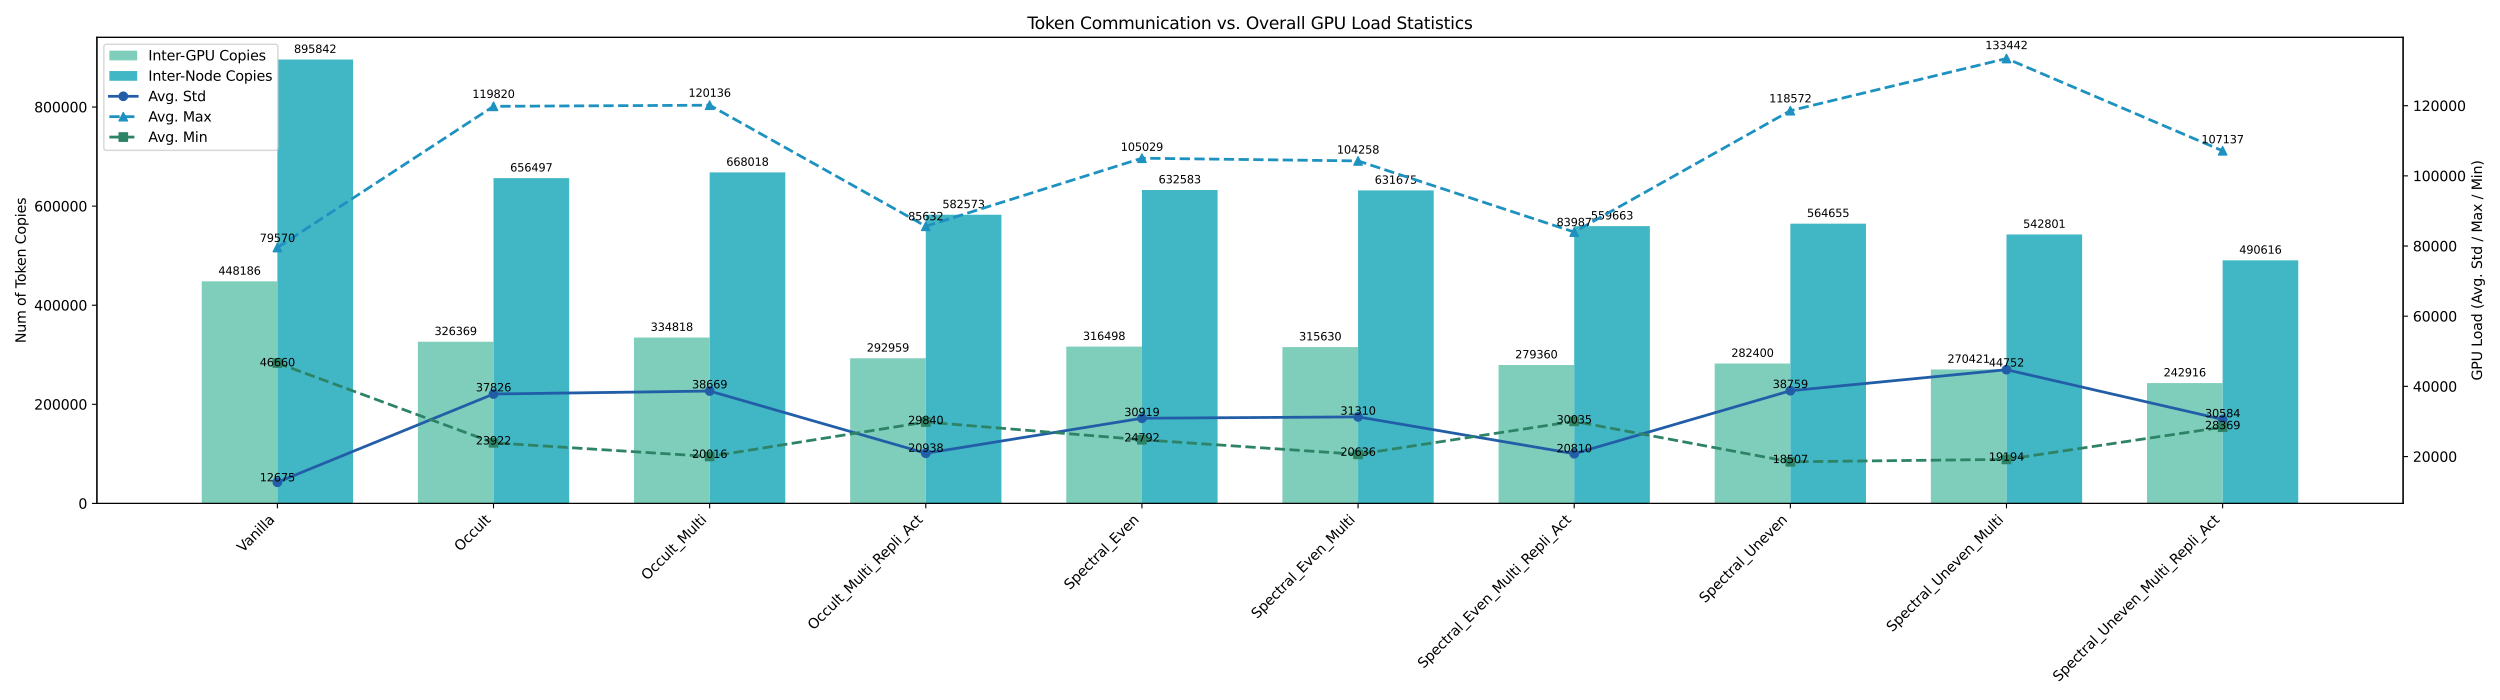 <?xml version="1.0" encoding="utf-8" standalone="no"?>
<!DOCTYPE svg PUBLIC "-//W3C//DTD SVG 1.1//EN"
  "http://www.w3.org/Graphics/SVG/1.1/DTD/svg11.dtd">
<svg xmlns:xlink="http://www.w3.org/1999/xlink" width="1800pt" height="504pt" viewBox="0 0 1800 504" xmlns="http://www.w3.org/2000/svg" version="1.1">
 <defs>
  <style type="text/css">*{stroke-linejoin: round; stroke-linecap: butt}</style>
 </defs>
 <g id="figure_1">
  <g id="patch_1">
   <path d="M 0 504 
L 1800 504 
L 1800 0 
L 0 0 
z
" style="fill: #ffffff"/>
  </g>
  <g id="axes_1">
   <g id="patch_2">
    <path d="M 69.77 362.477 
L 1730.23 362.477 
L 1730.23 26.88 
L 69.77 26.88 
z
" style="fill: #ffffff"/>
   </g>
   <g id="patch_3">
    <path d="M 145.245 362.477 
L 199.712 362.477 
L 199.712 202.574 
L 145.245 202.574 
z
" clip-path="url(#p9b8fed6068)" style="fill: #7fcdbb"/>
   </g>
   <g id="patch_4">
    <path d="M 300.865 362.477 
L 355.332 362.477 
L 355.332 246.036 
L 300.865 246.036 
z
" clip-path="url(#p9b8fed6068)" style="fill: #7fcdbb"/>
   </g>
   <g id="patch_5">
    <path d="M 456.484 362.477 
L 510.951 362.477 
L 510.951 243.021 
L 456.484 243.021 
z
" clip-path="url(#p9b8fed6068)" style="fill: #7fcdbb"/>
   </g>
   <g id="patch_6">
    <path d="M 612.104 362.477 
L 666.571 362.477 
L 666.571 257.956 
L 612.104 257.956 
z
" clip-path="url(#p9b8fed6068)" style="fill: #7fcdbb"/>
   </g>
   <g id="patch_7">
    <path d="M 767.723 362.477 
L 822.19 362.477 
L 822.19 249.557 
L 767.723 249.557 
z
" clip-path="url(#p9b8fed6068)" style="fill: #7fcdbb"/>
   </g>
   <g id="patch_8">
    <path d="M 923.343 362.477 
L 977.81 362.477 
L 977.81 249.867 
L 923.343 249.867 
z
" clip-path="url(#p9b8fed6068)" style="fill: #7fcdbb"/>
   </g>
   <g id="patch_9">
    <path d="M 1078.962 362.477 
L 1133.429 362.477 
L 1133.429 262.807 
L 1078.962 262.807 
z
" clip-path="url(#p9b8fed6068)" style="fill: #7fcdbb"/>
   </g>
   <g id="patch_10">
    <path d="M 1234.582 362.477 
L 1289.049 362.477 
L 1289.049 261.723 
L 1234.582 261.723 
z
" clip-path="url(#p9b8fed6068)" style="fill: #7fcdbb"/>
   </g>
   <g id="patch_11">
    <path d="M 1390.201 362.477 
L 1444.668 362.477 
L 1444.668 265.997 
L 1390.201 265.997 
z
" clip-path="url(#p9b8fed6068)" style="fill: #7fcdbb"/>
   </g>
   <g id="patch_12">
    <path d="M 1545.821 362.477 
L 1600.288 362.477 
L 1600.288 275.81 
L 1545.821 275.81 
z
" clip-path="url(#p9b8fed6068)" style="fill: #7fcdbb"/>
   </g>
   <g id="patch_13">
    <path d="M 199.712 362.477 
L 254.179 362.477 
L 254.179 42.861 
L 199.712 42.861 
z
" clip-path="url(#p9b8fed6068)" style="fill: #41b6c4"/>
   </g>
   <g id="patch_14">
    <path d="M 355.332 362.477 
L 409.799 362.477 
L 409.799 128.254 
L 355.332 128.254 
z
" clip-path="url(#p9b8fed6068)" style="fill: #41b6c4"/>
   </g>
   <g id="patch_15">
    <path d="M 510.951 362.477 
L 565.418 362.477 
L 565.418 124.143 
L 510.951 124.143 
z
" clip-path="url(#p9b8fed6068)" style="fill: #41b6c4"/>
   </g>
   <g id="patch_16">
    <path d="M 666.571 362.477 
L 721.038 362.477 
L 721.038 154.628 
L 666.571 154.628 
z
" clip-path="url(#p9b8fed6068)" style="fill: #41b6c4"/>
   </g>
   <g id="patch_17">
    <path d="M 822.19 362.477 
L 876.657 362.477 
L 876.657 136.786 
L 822.19 136.786 
z
" clip-path="url(#p9b8fed6068)" style="fill: #41b6c4"/>
   </g>
   <g id="patch_18">
    <path d="M 977.81 362.477 
L 1032.277 362.477 
L 1032.277 137.11 
L 977.81 137.11 
z
" clip-path="url(#p9b8fed6068)" style="fill: #41b6c4"/>
   </g>
   <g id="patch_19">
    <path d="M 1133.429 362.477 
L 1187.896 362.477 
L 1187.896 162.802 
L 1133.429 162.802 
z
" clip-path="url(#p9b8fed6068)" style="fill: #41b6c4"/>
   </g>
   <g id="patch_20">
    <path d="M 1289.049 362.477 
L 1343.516 362.477 
L 1343.516 161.021 
L 1289.049 161.021 
z
" clip-path="url(#p9b8fed6068)" style="fill: #41b6c4"/>
   </g>
   <g id="patch_21">
    <path d="M 1444.668 362.477 
L 1499.135 362.477 
L 1499.135 168.818 
L 1444.668 168.818 
z
" clip-path="url(#p9b8fed6068)" style="fill: #41b6c4"/>
   </g>
   <g id="patch_22">
    <path d="M 1600.288 362.477 
L 1654.755 362.477 
L 1654.755 187.436 
L 1600.288 187.436 
z
" clip-path="url(#p9b8fed6068)" style="fill: #41b6c4"/>
   </g>
   <g id="matplotlib.axis_1">
    <g id="xtick_1">
     <g id="line2d_1">
      <defs>
       <path id="m281dba067a" d="M 0 0 
L 0 3.5 
" style="stroke: #000000; stroke-width: 0.8"/>
      </defs>
      <g>
       <use xlink:href="#m281dba067a" x="199.712" y="362.477" style="stroke: #000000; stroke-width: 0.8"/>
      </g>
     </g>
     <g id="text_1">
      <!-- Vanilla -->
      <g transform="translate(174.912 398.18) rotate(-45) scale(0.1 -0.1)">
       <defs>
        <path id="DejaVuSans-56" d="M 1831 0 
L 50 4666 
L 709 4666 
L 2188 738 
L 3669 4666 
L 4325 4666 
L 2547 0 
L 1831 0 
z
" transform="scale(0.016)"/>
        <path id="DejaVuSans-61" d="M 2194 1759 
Q 1497 1759 1228 1600 
Q 959 1441 959 1056 
Q 959 750 1161 570 
Q 1363 391 1709 391 
Q 2188 391 2477 730 
Q 2766 1069 2766 1631 
L 2766 1759 
L 2194 1759 
z
M 3341 1997 
L 3341 0 
L 2766 0 
L 2766 531 
Q 2569 213 2275 61 
Q 1981 -91 1556 -91 
Q 1019 -91 701 211 
Q 384 513 384 1019 
Q 384 1609 779 1909 
Q 1175 2209 1959 2209 
L 2766 2209 
L 2766 2266 
Q 2766 2663 2505 2880 
Q 2244 3097 1772 3097 
Q 1472 3097 1187 3025 
Q 903 2953 641 2809 
L 641 3341 
Q 956 3463 1253 3523 
Q 1550 3584 1831 3584 
Q 2591 3584 2966 3190 
Q 3341 2797 3341 1997 
z
" transform="scale(0.016)"/>
        <path id="DejaVuSans-6e" d="M 3513 2113 
L 3513 0 
L 2938 0 
L 2938 2094 
Q 2938 2591 2744 2837 
Q 2550 3084 2163 3084 
Q 1697 3084 1428 2787 
Q 1159 2491 1159 1978 
L 1159 0 
L 581 0 
L 581 3500 
L 1159 3500 
L 1159 2956 
Q 1366 3272 1645 3428 
Q 1925 3584 2291 3584 
Q 2894 3584 3203 3211 
Q 3513 2838 3513 2113 
z
" transform="scale(0.016)"/>
        <path id="DejaVuSans-69" d="M 603 3500 
L 1178 3500 
L 1178 0 
L 603 0 
L 603 3500 
z
M 603 4863 
L 1178 4863 
L 1178 4134 
L 603 4134 
L 603 4863 
z
" transform="scale(0.016)"/>
        <path id="DejaVuSans-6c" d="M 603 4863 
L 1178 4863 
L 1178 0 
L 603 0 
L 603 4863 
z
" transform="scale(0.016)"/>
       </defs>
       <use xlink:href="#DejaVuSans-56"/>
       <use xlink:href="#DejaVuSans-61" transform="translate(60.658 0)"/>
       <use xlink:href="#DejaVuSans-6e" transform="translate(121.938 0)"/>
       <use xlink:href="#DejaVuSans-69" transform="translate(185.316 0)"/>
       <use xlink:href="#DejaVuSans-6c" transform="translate(213.1 0)"/>
       <use xlink:href="#DejaVuSans-6c" transform="translate(240.883 0)"/>
       <use xlink:href="#DejaVuSans-61" transform="translate(268.666 0)"/>
      </g>
     </g>
    </g>
    <g id="xtick_2">
     <g id="line2d_2">
      <g>
       <use xlink:href="#m281dba067a" x="355.332" y="362.477" style="stroke: #000000; stroke-width: 0.8"/>
      </g>
     </g>
     <g id="text_2">
      <!-- Occult -->
      <g transform="translate(331.301 397.41) rotate(-45) scale(0.1 -0.1)">
       <defs>
        <path id="DejaVuSans-4f" d="M 2522 4238 
Q 1834 4238 1429 3725 
Q 1025 3213 1025 2328 
Q 1025 1447 1429 934 
Q 1834 422 2522 422 
Q 3209 422 3611 934 
Q 4013 1447 4013 2328 
Q 4013 3213 3611 3725 
Q 3209 4238 2522 4238 
z
M 2522 4750 
Q 3503 4750 4090 4092 
Q 4678 3434 4678 2328 
Q 4678 1225 4090 567 
Q 3503 -91 2522 -91 
Q 1538 -91 948 565 
Q 359 1222 359 2328 
Q 359 3434 948 4092 
Q 1538 4750 2522 4750 
z
" transform="scale(0.016)"/>
        <path id="DejaVuSans-63" d="M 3122 3366 
L 3122 2828 
Q 2878 2963 2633 3030 
Q 2388 3097 2138 3097 
Q 1578 3097 1268 2742 
Q 959 2388 959 1747 
Q 959 1106 1268 751 
Q 1578 397 2138 397 
Q 2388 397 2633 464 
Q 2878 531 3122 666 
L 3122 134 
Q 2881 22 2623 -34 
Q 2366 -91 2075 -91 
Q 1284 -91 818 406 
Q 353 903 353 1747 
Q 353 2603 823 3093 
Q 1294 3584 2113 3584 
Q 2378 3584 2631 3529 
Q 2884 3475 3122 3366 
z
" transform="scale(0.016)"/>
        <path id="DejaVuSans-75" d="M 544 1381 
L 544 3500 
L 1119 3500 
L 1119 1403 
Q 1119 906 1312 657 
Q 1506 409 1894 409 
Q 2359 409 2629 706 
Q 2900 1003 2900 1516 
L 2900 3500 
L 3475 3500 
L 3475 0 
L 2900 0 
L 2900 538 
Q 2691 219 2414 64 
Q 2138 -91 1772 -91 
Q 1169 -91 856 284 
Q 544 659 544 1381 
z
M 1991 3584 
L 1991 3584 
z
" transform="scale(0.016)"/>
        <path id="DejaVuSans-74" d="M 1172 4494 
L 1172 3500 
L 2356 3500 
L 2356 3053 
L 1172 3053 
L 1172 1153 
Q 1172 725 1289 603 
Q 1406 481 1766 481 
L 2356 481 
L 2356 0 
L 1766 0 
Q 1100 0 847 248 
Q 594 497 594 1153 
L 594 3053 
L 172 3053 
L 172 3500 
L 594 3500 
L 594 4494 
L 1172 4494 
z
" transform="scale(0.016)"/>
       </defs>
       <use xlink:href="#DejaVuSans-4f"/>
       <use xlink:href="#DejaVuSans-63" transform="translate(78.711 0)"/>
       <use xlink:href="#DejaVuSans-63" transform="translate(133.691 0)"/>
       <use xlink:href="#DejaVuSans-75" transform="translate(188.672 0)"/>
       <use xlink:href="#DejaVuSans-6c" transform="translate(252.051 0)"/>
       <use xlink:href="#DejaVuSans-74" transform="translate(279.834 0)"/>
      </g>
     </g>
    </g>
    <g id="xtick_3">
     <g id="line2d_3">
      <g>
       <use xlink:href="#m281dba067a" x="510.951" y="362.477" style="stroke: #000000; stroke-width: 0.8"/>
      </g>
     </g>
     <g id="text_3">
      <!-- Occult_Multi -->
      <g transform="translate(465.905 418.228) rotate(-45) scale(0.1 -0.1)">
       <defs>
        <path id="DejaVuSans-5f" d="M 3263 -1063 
L 3263 -1509 
L -63 -1509 
L -63 -1063 
L 3263 -1063 
z
" transform="scale(0.016)"/>
        <path id="DejaVuSans-4d" d="M 628 4666 
L 1569 4666 
L 2759 1491 
L 3956 4666 
L 4897 4666 
L 4897 0 
L 4281 0 
L 4281 4097 
L 3078 897 
L 2444 897 
L 1241 4097 
L 1241 0 
L 628 0 
L 628 4666 
z
" transform="scale(0.016)"/>
       </defs>
       <use xlink:href="#DejaVuSans-4f"/>
       <use xlink:href="#DejaVuSans-63" transform="translate(78.711 0)"/>
       <use xlink:href="#DejaVuSans-63" transform="translate(133.691 0)"/>
       <use xlink:href="#DejaVuSans-75" transform="translate(188.672 0)"/>
       <use xlink:href="#DejaVuSans-6c" transform="translate(252.051 0)"/>
       <use xlink:href="#DejaVuSans-74" transform="translate(279.834 0)"/>
       <use xlink:href="#DejaVuSans-5f" transform="translate(319.043 0)"/>
       <use xlink:href="#DejaVuSans-4d" transform="translate(369.043 0)"/>
       <use xlink:href="#DejaVuSans-75" transform="translate(455.322 0)"/>
       <use xlink:href="#DejaVuSans-6c" transform="translate(518.701 0)"/>
       <use xlink:href="#DejaVuSans-74" transform="translate(546.484 0)"/>
       <use xlink:href="#DejaVuSans-69" transform="translate(585.693 0)"/>
      </g>
     </g>
    </g>
    <g id="xtick_4">
     <g id="line2d_4">
      <g>
       <use xlink:href="#m281dba067a" x="666.571" y="362.477" style="stroke: #000000; stroke-width: 0.8"/>
      </g>
     </g>
     <g id="text_4">
      <!-- Occult_Multi_Repli_Act -->
      <g transform="translate(585.716 454.037) rotate(-45) scale(0.1 -0.1)">
       <defs>
        <path id="DejaVuSans-52" d="M 2841 2188 
Q 3044 2119 3236 1894 
Q 3428 1669 3622 1275 
L 4263 0 
L 3584 0 
L 2988 1197 
Q 2756 1666 2539 1819 
Q 2322 1972 1947 1972 
L 1259 1972 
L 1259 0 
L 628 0 
L 628 4666 
L 2053 4666 
Q 2853 4666 3247 4331 
Q 3641 3997 3641 3322 
Q 3641 2881 3436 2590 
Q 3231 2300 2841 2188 
z
M 1259 4147 
L 1259 2491 
L 2053 2491 
Q 2509 2491 2742 2702 
Q 2975 2913 2975 3322 
Q 2975 3731 2742 3939 
Q 2509 4147 2053 4147 
L 1259 4147 
z
" transform="scale(0.016)"/>
        <path id="DejaVuSans-65" d="M 3597 1894 
L 3597 1613 
L 953 1613 
Q 991 1019 1311 708 
Q 1631 397 2203 397 
Q 2534 397 2845 478 
Q 3156 559 3463 722 
L 3463 178 
Q 3153 47 2828 -22 
Q 2503 -91 2169 -91 
Q 1331 -91 842 396 
Q 353 884 353 1716 
Q 353 2575 817 3079 
Q 1281 3584 2069 3584 
Q 2775 3584 3186 3129 
Q 3597 2675 3597 1894 
z
M 3022 2063 
Q 3016 2534 2758 2815 
Q 2500 3097 2075 3097 
Q 1594 3097 1305 2825 
Q 1016 2553 972 2059 
L 3022 2063 
z
" transform="scale(0.016)"/>
        <path id="DejaVuSans-70" d="M 1159 525 
L 1159 -1331 
L 581 -1331 
L 581 3500 
L 1159 3500 
L 1159 2969 
Q 1341 3281 1617 3432 
Q 1894 3584 2278 3584 
Q 2916 3584 3314 3078 
Q 3713 2572 3713 1747 
Q 3713 922 3314 415 
Q 2916 -91 2278 -91 
Q 1894 -91 1617 61 
Q 1341 213 1159 525 
z
M 3116 1747 
Q 3116 2381 2855 2742 
Q 2594 3103 2138 3103 
Q 1681 3103 1420 2742 
Q 1159 2381 1159 1747 
Q 1159 1113 1420 752 
Q 1681 391 2138 391 
Q 2594 391 2855 752 
Q 3116 1113 3116 1747 
z
" transform="scale(0.016)"/>
        <path id="DejaVuSans-41" d="M 2188 4044 
L 1331 1722 
L 3047 1722 
L 2188 4044 
z
M 1831 4666 
L 2547 4666 
L 4325 0 
L 3669 0 
L 3244 1197 
L 1141 1197 
L 716 0 
L 50 0 
L 1831 4666 
z
" transform="scale(0.016)"/>
       </defs>
       <use xlink:href="#DejaVuSans-4f"/>
       <use xlink:href="#DejaVuSans-63" transform="translate(78.711 0)"/>
       <use xlink:href="#DejaVuSans-63" transform="translate(133.691 0)"/>
       <use xlink:href="#DejaVuSans-75" transform="translate(188.672 0)"/>
       <use xlink:href="#DejaVuSans-6c" transform="translate(252.051 0)"/>
       <use xlink:href="#DejaVuSans-74" transform="translate(279.834 0)"/>
       <use xlink:href="#DejaVuSans-5f" transform="translate(319.043 0)"/>
       <use xlink:href="#DejaVuSans-4d" transform="translate(369.043 0)"/>
       <use xlink:href="#DejaVuSans-75" transform="translate(455.322 0)"/>
       <use xlink:href="#DejaVuSans-6c" transform="translate(518.701 0)"/>
       <use xlink:href="#DejaVuSans-74" transform="translate(546.484 0)"/>
       <use xlink:href="#DejaVuSans-69" transform="translate(585.693 0)"/>
       <use xlink:href="#DejaVuSans-5f" transform="translate(613.477 0)"/>
       <use xlink:href="#DejaVuSans-52" transform="translate(663.477 0)"/>
       <use xlink:href="#DejaVuSans-65" transform="translate(728.459 0)"/>
       <use xlink:href="#DejaVuSans-70" transform="translate(789.982 0)"/>
       <use xlink:href="#DejaVuSans-6c" transform="translate(853.459 0)"/>
       <use xlink:href="#DejaVuSans-69" transform="translate(881.242 0)"/>
       <use xlink:href="#DejaVuSans-5f" transform="translate(909.025 0)"/>
       <use xlink:href="#DejaVuSans-41" transform="translate(959.025 0)"/>
       <use xlink:href="#DejaVuSans-63" transform="translate(1025.684 0)"/>
       <use xlink:href="#DejaVuSans-74" transform="translate(1080.664 0)"/>
      </g>
     </g>
    </g>
    <g id="xtick_5">
     <g id="line2d_5">
      <g>
       <use xlink:href="#m281dba067a" x="822.19" y="362.477" style="stroke: #000000; stroke-width: 0.8"/>
      </g>
     </g>
     <g id="text_5">
      <!-- Spectral_Even -->
      <g transform="translate(770.309 425.064) rotate(-45) scale(0.1 -0.1)">
       <defs>
        <path id="DejaVuSans-53" d="M 3425 4513 
L 3425 3897 
Q 3066 4069 2747 4153 
Q 2428 4238 2131 4238 
Q 1616 4238 1336 4038 
Q 1056 3838 1056 3469 
Q 1056 3159 1242 3001 
Q 1428 2844 1947 2747 
L 2328 2669 
Q 3034 2534 3370 2195 
Q 3706 1856 3706 1288 
Q 3706 609 3251 259 
Q 2797 -91 1919 -91 
Q 1588 -91 1214 -16 
Q 841 59 441 206 
L 441 856 
Q 825 641 1194 531 
Q 1563 422 1919 422 
Q 2459 422 2753 634 
Q 3047 847 3047 1241 
Q 3047 1584 2836 1778 
Q 2625 1972 2144 2069 
L 1759 2144 
Q 1053 2284 737 2584 
Q 422 2884 422 3419 
Q 422 4038 858 4394 
Q 1294 4750 2059 4750 
Q 2388 4750 2728 4690 
Q 3069 4631 3425 4513 
z
" transform="scale(0.016)"/>
        <path id="DejaVuSans-72" d="M 2631 2963 
Q 2534 3019 2420 3045 
Q 2306 3072 2169 3072 
Q 1681 3072 1420 2755 
Q 1159 2438 1159 1844 
L 1159 0 
L 581 0 
L 581 3500 
L 1159 3500 
L 1159 2956 
Q 1341 3275 1631 3429 
Q 1922 3584 2338 3584 
Q 2397 3584 2469 3576 
Q 2541 3569 2628 3553 
L 2631 2963 
z
" transform="scale(0.016)"/>
        <path id="DejaVuSans-45" d="M 628 4666 
L 3578 4666 
L 3578 4134 
L 1259 4134 
L 1259 2753 
L 3481 2753 
L 3481 2222 
L 1259 2222 
L 1259 531 
L 3634 531 
L 3634 0 
L 628 0 
L 628 4666 
z
" transform="scale(0.016)"/>
        <path id="DejaVuSans-76" d="M 191 3500 
L 800 3500 
L 1894 563 
L 2988 3500 
L 3597 3500 
L 2284 0 
L 1503 0 
L 191 3500 
z
" transform="scale(0.016)"/>
       </defs>
       <use xlink:href="#DejaVuSans-53"/>
       <use xlink:href="#DejaVuSans-70" transform="translate(63.477 0)"/>
       <use xlink:href="#DejaVuSans-65" transform="translate(126.953 0)"/>
       <use xlink:href="#DejaVuSans-63" transform="translate(188.477 0)"/>
       <use xlink:href="#DejaVuSans-74" transform="translate(243.457 0)"/>
       <use xlink:href="#DejaVuSans-72" transform="translate(282.666 0)"/>
       <use xlink:href="#DejaVuSans-61" transform="translate(323.779 0)"/>
       <use xlink:href="#DejaVuSans-6c" transform="translate(385.059 0)"/>
       <use xlink:href="#DejaVuSans-5f" transform="translate(412.842 0)"/>
       <use xlink:href="#DejaVuSans-45" transform="translate(462.842 0)"/>
       <use xlink:href="#DejaVuSans-76" transform="translate(526.025 0)"/>
       <use xlink:href="#DejaVuSans-65" transform="translate(585.205 0)"/>
       <use xlink:href="#DejaVuSans-6e" transform="translate(646.729 0)"/>
      </g>
     </g>
    </g>
    <g id="xtick_6">
     <g id="line2d_6">
      <g>
       <use xlink:href="#m281dba067a" x="977.81" y="362.477" style="stroke: #000000; stroke-width: 0.8"/>
      </g>
     </g>
     <g id="text_6">
      <!-- Spectral_Even_Multi -->
      <g transform="translate(905.109 445.883) rotate(-45) scale(0.1 -0.1)">
       <use xlink:href="#DejaVuSans-53"/>
       <use xlink:href="#DejaVuSans-70" transform="translate(63.477 0)"/>
       <use xlink:href="#DejaVuSans-65" transform="translate(126.953 0)"/>
       <use xlink:href="#DejaVuSans-63" transform="translate(188.477 0)"/>
       <use xlink:href="#DejaVuSans-74" transform="translate(243.457 0)"/>
       <use xlink:href="#DejaVuSans-72" transform="translate(282.666 0)"/>
       <use xlink:href="#DejaVuSans-61" transform="translate(323.779 0)"/>
       <use xlink:href="#DejaVuSans-6c" transform="translate(385.059 0)"/>
       <use xlink:href="#DejaVuSans-5f" transform="translate(412.842 0)"/>
       <use xlink:href="#DejaVuSans-45" transform="translate(462.842 0)"/>
       <use xlink:href="#DejaVuSans-76" transform="translate(526.025 0)"/>
       <use xlink:href="#DejaVuSans-65" transform="translate(585.205 0)"/>
       <use xlink:href="#DejaVuSans-6e" transform="translate(646.729 0)"/>
       <use xlink:href="#DejaVuSans-5f" transform="translate(710.107 0)"/>
       <use xlink:href="#DejaVuSans-4d" transform="translate(760.107 0)"/>
       <use xlink:href="#DejaVuSans-75" transform="translate(846.387 0)"/>
       <use xlink:href="#DejaVuSans-6c" transform="translate(909.766 0)"/>
       <use xlink:href="#DejaVuSans-74" transform="translate(937.549 0)"/>
       <use xlink:href="#DejaVuSans-69" transform="translate(976.758 0)"/>
      </g>
     </g>
    </g>
    <g id="xtick_7">
     <g id="line2d_7">
      <g>
       <use xlink:href="#m281dba067a" x="1133.429" y="362.477" style="stroke: #000000; stroke-width: 0.8"/>
      </g>
     </g>
     <g id="text_7">
      <!-- Spectral_Even_Multi_Repli_Act -->
      <g transform="translate(1024.92 481.691) rotate(-45) scale(0.1 -0.1)">
       <use xlink:href="#DejaVuSans-53"/>
       <use xlink:href="#DejaVuSans-70" transform="translate(63.477 0)"/>
       <use xlink:href="#DejaVuSans-65" transform="translate(126.953 0)"/>
       <use xlink:href="#DejaVuSans-63" transform="translate(188.477 0)"/>
       <use xlink:href="#DejaVuSans-74" transform="translate(243.457 0)"/>
       <use xlink:href="#DejaVuSans-72" transform="translate(282.666 0)"/>
       <use xlink:href="#DejaVuSans-61" transform="translate(323.779 0)"/>
       <use xlink:href="#DejaVuSans-6c" transform="translate(385.059 0)"/>
       <use xlink:href="#DejaVuSans-5f" transform="translate(412.842 0)"/>
       <use xlink:href="#DejaVuSans-45" transform="translate(462.842 0)"/>
       <use xlink:href="#DejaVuSans-76" transform="translate(526.025 0)"/>
       <use xlink:href="#DejaVuSans-65" transform="translate(585.205 0)"/>
       <use xlink:href="#DejaVuSans-6e" transform="translate(646.729 0)"/>
       <use xlink:href="#DejaVuSans-5f" transform="translate(710.107 0)"/>
       <use xlink:href="#DejaVuSans-4d" transform="translate(760.107 0)"/>
       <use xlink:href="#DejaVuSans-75" transform="translate(846.387 0)"/>
       <use xlink:href="#DejaVuSans-6c" transform="translate(909.766 0)"/>
       <use xlink:href="#DejaVuSans-74" transform="translate(937.549 0)"/>
       <use xlink:href="#DejaVuSans-69" transform="translate(976.758 0)"/>
       <use xlink:href="#DejaVuSans-5f" transform="translate(1004.541 0)"/>
       <use xlink:href="#DejaVuSans-52" transform="translate(1054.541 0)"/>
       <use xlink:href="#DejaVuSans-65" transform="translate(1119.523 0)"/>
       <use xlink:href="#DejaVuSans-70" transform="translate(1181.047 0)"/>
       <use xlink:href="#DejaVuSans-6c" transform="translate(1244.523 0)"/>
       <use xlink:href="#DejaVuSans-69" transform="translate(1272.307 0)"/>
       <use xlink:href="#DejaVuSans-5f" transform="translate(1300.09 0)"/>
       <use xlink:href="#DejaVuSans-41" transform="translate(1350.09 0)"/>
       <use xlink:href="#DejaVuSans-63" transform="translate(1416.748 0)"/>
       <use xlink:href="#DejaVuSans-74" transform="translate(1471.729 0)"/>
      </g>
     </g>
    </g>
    <g id="xtick_8">
     <g id="line2d_8">
      <g>
       <use xlink:href="#m281dba067a" x="1289.049" y="362.477" style="stroke: #000000; stroke-width: 0.8"/>
      </g>
     </g>
     <g id="text_8">
      <!-- Spectral_Uneven -->
      <g transform="translate(1227.628 434.603) rotate(-45) scale(0.1 -0.1)">
       <defs>
        <path id="DejaVuSans-55" d="M 556 4666 
L 1191 4666 
L 1191 1831 
Q 1191 1081 1462 751 
Q 1734 422 2344 422 
Q 2950 422 3222 751 
Q 3494 1081 3494 1831 
L 3494 4666 
L 4128 4666 
L 4128 1753 
Q 4128 841 3676 375 
Q 3225 -91 2344 -91 
Q 1459 -91 1007 375 
Q 556 841 556 1753 
L 556 4666 
z
" transform="scale(0.016)"/>
       </defs>
       <use xlink:href="#DejaVuSans-53"/>
       <use xlink:href="#DejaVuSans-70" transform="translate(63.477 0)"/>
       <use xlink:href="#DejaVuSans-65" transform="translate(126.953 0)"/>
       <use xlink:href="#DejaVuSans-63" transform="translate(188.477 0)"/>
       <use xlink:href="#DejaVuSans-74" transform="translate(243.457 0)"/>
       <use xlink:href="#DejaVuSans-72" transform="translate(282.666 0)"/>
       <use xlink:href="#DejaVuSans-61" transform="translate(323.779 0)"/>
       <use xlink:href="#DejaVuSans-6c" transform="translate(385.059 0)"/>
       <use xlink:href="#DejaVuSans-5f" transform="translate(412.842 0)"/>
       <use xlink:href="#DejaVuSans-55" transform="translate(462.842 0)"/>
       <use xlink:href="#DejaVuSans-6e" transform="translate(536.035 0)"/>
       <use xlink:href="#DejaVuSans-65" transform="translate(599.414 0)"/>
       <use xlink:href="#DejaVuSans-76" transform="translate(660.938 0)"/>
       <use xlink:href="#DejaVuSans-65" transform="translate(720.117 0)"/>
       <use xlink:href="#DejaVuSans-6e" transform="translate(781.641 0)"/>
      </g>
     </g>
    </g>
    <g id="xtick_9">
     <g id="line2d_9">
      <g>
       <use xlink:href="#m281dba067a" x="1444.668" y="362.477" style="stroke: #000000; stroke-width: 0.8"/>
      </g>
     </g>
     <g id="text_9">
      <!-- Spectral_Uneven_Multi -->
      <g transform="translate(1362.428 455.422) rotate(-45) scale(0.1 -0.1)">
       <use xlink:href="#DejaVuSans-53"/>
       <use xlink:href="#DejaVuSans-70" transform="translate(63.477 0)"/>
       <use xlink:href="#DejaVuSans-65" transform="translate(126.953 0)"/>
       <use xlink:href="#DejaVuSans-63" transform="translate(188.477 0)"/>
       <use xlink:href="#DejaVuSans-74" transform="translate(243.457 0)"/>
       <use xlink:href="#DejaVuSans-72" transform="translate(282.666 0)"/>
       <use xlink:href="#DejaVuSans-61" transform="translate(323.779 0)"/>
       <use xlink:href="#DejaVuSans-6c" transform="translate(385.059 0)"/>
       <use xlink:href="#DejaVuSans-5f" transform="translate(412.842 0)"/>
       <use xlink:href="#DejaVuSans-55" transform="translate(462.842 0)"/>
       <use xlink:href="#DejaVuSans-6e" transform="translate(536.035 0)"/>
       <use xlink:href="#DejaVuSans-65" transform="translate(599.414 0)"/>
       <use xlink:href="#DejaVuSans-76" transform="translate(660.938 0)"/>
       <use xlink:href="#DejaVuSans-65" transform="translate(720.117 0)"/>
       <use xlink:href="#DejaVuSans-6e" transform="translate(781.641 0)"/>
       <use xlink:href="#DejaVuSans-5f" transform="translate(845.02 0)"/>
       <use xlink:href="#DejaVuSans-4d" transform="translate(895.02 0)"/>
       <use xlink:href="#DejaVuSans-75" transform="translate(981.299 0)"/>
       <use xlink:href="#DejaVuSans-6c" transform="translate(1044.678 0)"/>
       <use xlink:href="#DejaVuSans-74" transform="translate(1072.461 0)"/>
       <use xlink:href="#DejaVuSans-69" transform="translate(1111.67 0)"/>
      </g>
     </g>
    </g>
    <g id="xtick_10">
     <g id="line2d_10">
      <g>
       <use xlink:href="#m281dba067a" x="1600.288" y="362.477" style="stroke: #000000; stroke-width: 0.8"/>
      </g>
     </g>
     <g id="text_10">
      <!-- Spectral_Uneven_Multi_Repli_Act -->
      <g transform="translate(1482.24 491.23) rotate(-45) scale(0.1 -0.1)">
       <use xlink:href="#DejaVuSans-53"/>
       <use xlink:href="#DejaVuSans-70" transform="translate(63.477 0)"/>
       <use xlink:href="#DejaVuSans-65" transform="translate(126.953 0)"/>
       <use xlink:href="#DejaVuSans-63" transform="translate(188.477 0)"/>
       <use xlink:href="#DejaVuSans-74" transform="translate(243.457 0)"/>
       <use xlink:href="#DejaVuSans-72" transform="translate(282.666 0)"/>
       <use xlink:href="#DejaVuSans-61" transform="translate(323.779 0)"/>
       <use xlink:href="#DejaVuSans-6c" transform="translate(385.059 0)"/>
       <use xlink:href="#DejaVuSans-5f" transform="translate(412.842 0)"/>
       <use xlink:href="#DejaVuSans-55" transform="translate(462.842 0)"/>
       <use xlink:href="#DejaVuSans-6e" transform="translate(536.035 0)"/>
       <use xlink:href="#DejaVuSans-65" transform="translate(599.414 0)"/>
       <use xlink:href="#DejaVuSans-76" transform="translate(660.938 0)"/>
       <use xlink:href="#DejaVuSans-65" transform="translate(720.117 0)"/>
       <use xlink:href="#DejaVuSans-6e" transform="translate(781.641 0)"/>
       <use xlink:href="#DejaVuSans-5f" transform="translate(845.02 0)"/>
       <use xlink:href="#DejaVuSans-4d" transform="translate(895.02 0)"/>
       <use xlink:href="#DejaVuSans-75" transform="translate(981.299 0)"/>
       <use xlink:href="#DejaVuSans-6c" transform="translate(1044.678 0)"/>
       <use xlink:href="#DejaVuSans-74" transform="translate(1072.461 0)"/>
       <use xlink:href="#DejaVuSans-69" transform="translate(1111.67 0)"/>
       <use xlink:href="#DejaVuSans-5f" transform="translate(1139.453 0)"/>
       <use xlink:href="#DejaVuSans-52" transform="translate(1189.453 0)"/>
       <use xlink:href="#DejaVuSans-65" transform="translate(1254.436 0)"/>
       <use xlink:href="#DejaVuSans-70" transform="translate(1315.959 0)"/>
       <use xlink:href="#DejaVuSans-6c" transform="translate(1379.436 0)"/>
       <use xlink:href="#DejaVuSans-69" transform="translate(1407.219 0)"/>
       <use xlink:href="#DejaVuSans-5f" transform="translate(1435.002 0)"/>
       <use xlink:href="#DejaVuSans-41" transform="translate(1485.002 0)"/>
       <use xlink:href="#DejaVuSans-63" transform="translate(1551.66 0)"/>
       <use xlink:href="#DejaVuSans-74" transform="translate(1606.641 0)"/>
      </g>
     </g>
    </g>
   </g>
   <g id="matplotlib.axis_2">
    <g id="ytick_1">
     <g id="line2d_11">
      <defs>
       <path id="m0f4e415a8c" d="M 0 0 
L -3.5 0 
" style="stroke: #000000; stroke-width: 0.8"/>
      </defs>
      <g>
       <use xlink:href="#m0f4e415a8c" x="69.77" y="362.477" style="stroke: #000000; stroke-width: 0.8"/>
      </g>
     </g>
     <g id="text_11">
      <!-- 0 -->
      <g transform="translate(56.407 366.276) scale(0.1 -0.1)">
       <defs>
        <path id="DejaVuSans-30" d="M 2034 4250 
Q 1547 4250 1301 3770 
Q 1056 3291 1056 2328 
Q 1056 1369 1301 889 
Q 1547 409 2034 409 
Q 2525 409 2770 889 
Q 3016 1369 3016 2328 
Q 3016 3291 2770 3770 
Q 2525 4250 2034 4250 
z
M 2034 4750 
Q 2819 4750 3233 4129 
Q 3647 3509 3647 2328 
Q 3647 1150 3233 529 
Q 2819 -91 2034 -91 
Q 1250 -91 836 529 
Q 422 1150 422 2328 
Q 422 3509 836 4129 
Q 1250 4750 2034 4750 
z
" transform="scale(0.016)"/>
       </defs>
       <use xlink:href="#DejaVuSans-30"/>
      </g>
     </g>
    </g>
    <g id="ytick_2">
     <g id="line2d_12">
      <g>
       <use xlink:href="#m0f4e415a8c" x="69.77" y="291.121" style="stroke: #000000; stroke-width: 0.8"/>
      </g>
     </g>
     <g id="text_12">
      <!-- 200000 -->
      <g transform="translate(24.595 294.92) scale(0.1 -0.1)">
       <defs>
        <path id="DejaVuSans-32" d="M 1228 531 
L 3431 531 
L 3431 0 
L 469 0 
L 469 531 
Q 828 903 1448 1529 
Q 2069 2156 2228 2338 
Q 2531 2678 2651 2914 
Q 2772 3150 2772 3378 
Q 2772 3750 2511 3984 
Q 2250 4219 1831 4219 
Q 1534 4219 1204 4116 
Q 875 4013 500 3803 
L 500 4441 
Q 881 4594 1212 4672 
Q 1544 4750 1819 4750 
Q 2544 4750 2975 4387 
Q 3406 4025 3406 3419 
Q 3406 3131 3298 2873 
Q 3191 2616 2906 2266 
Q 2828 2175 2409 1742 
Q 1991 1309 1228 531 
z
" transform="scale(0.016)"/>
       </defs>
       <use xlink:href="#DejaVuSans-32"/>
       <use xlink:href="#DejaVuSans-30" transform="translate(63.623 0)"/>
       <use xlink:href="#DejaVuSans-30" transform="translate(127.246 0)"/>
       <use xlink:href="#DejaVuSans-30" transform="translate(190.869 0)"/>
       <use xlink:href="#DejaVuSans-30" transform="translate(254.492 0)"/>
       <use xlink:href="#DejaVuSans-30" transform="translate(318.115 0)"/>
      </g>
     </g>
    </g>
    <g id="ytick_3">
     <g id="line2d_13">
      <g>
       <use xlink:href="#m0f4e415a8c" x="69.77" y="219.766" style="stroke: #000000; stroke-width: 0.8"/>
      </g>
     </g>
     <g id="text_13">
      <!-- 400000 -->
      <g transform="translate(24.595 223.565) scale(0.1 -0.1)">
       <defs>
        <path id="DejaVuSans-34" d="M 2419 4116 
L 825 1625 
L 2419 1625 
L 2419 4116 
z
M 2253 4666 
L 3047 4666 
L 3047 1625 
L 3713 1625 
L 3713 1100 
L 3047 1100 
L 3047 0 
L 2419 0 
L 2419 1100 
L 313 1100 
L 313 1709 
L 2253 4666 
z
" transform="scale(0.016)"/>
       </defs>
       <use xlink:href="#DejaVuSans-34"/>
       <use xlink:href="#DejaVuSans-30" transform="translate(63.623 0)"/>
       <use xlink:href="#DejaVuSans-30" transform="translate(127.246 0)"/>
       <use xlink:href="#DejaVuSans-30" transform="translate(190.869 0)"/>
       <use xlink:href="#DejaVuSans-30" transform="translate(254.492 0)"/>
       <use xlink:href="#DejaVuSans-30" transform="translate(318.115 0)"/>
      </g>
     </g>
    </g>
    <g id="ytick_4">
     <g id="line2d_14">
      <g>
       <use xlink:href="#m0f4e415a8c" x="69.77" y="148.41" style="stroke: #000000; stroke-width: 0.8"/>
      </g>
     </g>
     <g id="text_14">
      <!-- 600000 -->
      <g transform="translate(24.595 152.21) scale(0.1 -0.1)">
       <defs>
        <path id="DejaVuSans-36" d="M 2113 2584 
Q 1688 2584 1439 2293 
Q 1191 2003 1191 1497 
Q 1191 994 1439 701 
Q 1688 409 2113 409 
Q 2538 409 2786 701 
Q 3034 994 3034 1497 
Q 3034 2003 2786 2293 
Q 2538 2584 2113 2584 
z
M 3366 4563 
L 3366 3988 
Q 3128 4100 2886 4159 
Q 2644 4219 2406 4219 
Q 1781 4219 1451 3797 
Q 1122 3375 1075 2522 
Q 1259 2794 1537 2939 
Q 1816 3084 2150 3084 
Q 2853 3084 3261 2657 
Q 3669 2231 3669 1497 
Q 3669 778 3244 343 
Q 2819 -91 2113 -91 
Q 1303 -91 875 529 
Q 447 1150 447 2328 
Q 447 3434 972 4092 
Q 1497 4750 2381 4750 
Q 2619 4750 2861 4703 
Q 3103 4656 3366 4563 
z
" transform="scale(0.016)"/>
       </defs>
       <use xlink:href="#DejaVuSans-36"/>
       <use xlink:href="#DejaVuSans-30" transform="translate(63.623 0)"/>
       <use xlink:href="#DejaVuSans-30" transform="translate(127.246 0)"/>
       <use xlink:href="#DejaVuSans-30" transform="translate(190.869 0)"/>
       <use xlink:href="#DejaVuSans-30" transform="translate(254.492 0)"/>
       <use xlink:href="#DejaVuSans-30" transform="translate(318.115 0)"/>
      </g>
     </g>
    </g>
    <g id="ytick_5">
     <g id="line2d_15">
      <g>
       <use xlink:href="#m0f4e415a8c" x="69.77" y="77.055" style="stroke: #000000; stroke-width: 0.8"/>
      </g>
     </g>
     <g id="text_15">
      <!-- 800000 -->
      <g transform="translate(24.595 80.854) scale(0.1 -0.1)">
       <defs>
        <path id="DejaVuSans-38" d="M 2034 2216 
Q 1584 2216 1326 1975 
Q 1069 1734 1069 1313 
Q 1069 891 1326 650 
Q 1584 409 2034 409 
Q 2484 409 2743 651 
Q 3003 894 3003 1313 
Q 3003 1734 2745 1975 
Q 2488 2216 2034 2216 
z
M 1403 2484 
Q 997 2584 770 2862 
Q 544 3141 544 3541 
Q 544 4100 942 4425 
Q 1341 4750 2034 4750 
Q 2731 4750 3128 4425 
Q 3525 4100 3525 3541 
Q 3525 3141 3298 2862 
Q 3072 2584 2669 2484 
Q 3125 2378 3379 2068 
Q 3634 1759 3634 1313 
Q 3634 634 3220 271 
Q 2806 -91 2034 -91 
Q 1263 -91 848 271 
Q 434 634 434 1313 
Q 434 1759 690 2068 
Q 947 2378 1403 2484 
z
M 1172 3481 
Q 1172 3119 1398 2916 
Q 1625 2713 2034 2713 
Q 2441 2713 2670 2916 
Q 2900 3119 2900 3481 
Q 2900 3844 2670 4047 
Q 2441 4250 2034 4250 
Q 1625 4250 1398 4047 
Q 1172 3844 1172 3481 
z
" transform="scale(0.016)"/>
       </defs>
       <use xlink:href="#DejaVuSans-38"/>
       <use xlink:href="#DejaVuSans-30" transform="translate(63.623 0)"/>
       <use xlink:href="#DejaVuSans-30" transform="translate(127.246 0)"/>
       <use xlink:href="#DejaVuSans-30" transform="translate(190.869 0)"/>
       <use xlink:href="#DejaVuSans-30" transform="translate(254.492 0)"/>
       <use xlink:href="#DejaVuSans-30" transform="translate(318.115 0)"/>
      </g>
     </g>
    </g>
    <g id="text_16">
     <!-- Num of Token Copies -->
     <g transform="translate(18.515 247.063) rotate(-90) scale(0.1 -0.1)">
      <defs>
       <path id="DejaVuSans-4e" d="M 628 4666 
L 1478 4666 
L 3547 763 
L 3547 4666 
L 4159 4666 
L 4159 0 
L 3309 0 
L 1241 3903 
L 1241 0 
L 628 0 
L 628 4666 
z
" transform="scale(0.016)"/>
       <path id="DejaVuSans-6d" d="M 3328 2828 
Q 3544 3216 3844 3400 
Q 4144 3584 4550 3584 
Q 5097 3584 5394 3201 
Q 5691 2819 5691 2113 
L 5691 0 
L 5113 0 
L 5113 2094 
Q 5113 2597 4934 2840 
Q 4756 3084 4391 3084 
Q 3944 3084 3684 2787 
Q 3425 2491 3425 1978 
L 3425 0 
L 2847 0 
L 2847 2094 
Q 2847 2600 2669 2842 
Q 2491 3084 2119 3084 
Q 1678 3084 1418 2786 
Q 1159 2488 1159 1978 
L 1159 0 
L 581 0 
L 581 3500 
L 1159 3500 
L 1159 2956 
Q 1356 3278 1631 3431 
Q 1906 3584 2284 3584 
Q 2666 3584 2933 3390 
Q 3200 3197 3328 2828 
z
" transform="scale(0.016)"/>
       <path id="DejaVuSans-20" transform="scale(0.016)"/>
       <path id="DejaVuSans-6f" d="M 1959 3097 
Q 1497 3097 1228 2736 
Q 959 2375 959 1747 
Q 959 1119 1226 758 
Q 1494 397 1959 397 
Q 2419 397 2687 759 
Q 2956 1122 2956 1747 
Q 2956 2369 2687 2733 
Q 2419 3097 1959 3097 
z
M 1959 3584 
Q 2709 3584 3137 3096 
Q 3566 2609 3566 1747 
Q 3566 888 3137 398 
Q 2709 -91 1959 -91 
Q 1206 -91 779 398 
Q 353 888 353 1747 
Q 353 2609 779 3096 
Q 1206 3584 1959 3584 
z
" transform="scale(0.016)"/>
       <path id="DejaVuSans-66" d="M 2375 4863 
L 2375 4384 
L 1825 4384 
Q 1516 4384 1395 4259 
Q 1275 4134 1275 3809 
L 1275 3500 
L 2222 3500 
L 2222 3053 
L 1275 3053 
L 1275 0 
L 697 0 
L 697 3053 
L 147 3053 
L 147 3500 
L 697 3500 
L 697 3744 
Q 697 4328 969 4595 
Q 1241 4863 1831 4863 
L 2375 4863 
z
" transform="scale(0.016)"/>
       <path id="DejaVuSans-54" d="M -19 4666 
L 3928 4666 
L 3928 4134 
L 2272 4134 
L 2272 0 
L 1638 0 
L 1638 4134 
L -19 4134 
L -19 4666 
z
" transform="scale(0.016)"/>
       <path id="DejaVuSans-6b" d="M 581 4863 
L 1159 4863 
L 1159 1991 
L 2875 3500 
L 3609 3500 
L 1753 1863 
L 3688 0 
L 2938 0 
L 1159 1709 
L 1159 0 
L 581 0 
L 581 4863 
z
" transform="scale(0.016)"/>
       <path id="DejaVuSans-43" d="M 4122 4306 
L 4122 3641 
Q 3803 3938 3442 4084 
Q 3081 4231 2675 4231 
Q 1875 4231 1450 3742 
Q 1025 3253 1025 2328 
Q 1025 1406 1450 917 
Q 1875 428 2675 428 
Q 3081 428 3442 575 
Q 3803 722 4122 1019 
L 4122 359 
Q 3791 134 3420 21 
Q 3050 -91 2638 -91 
Q 1578 -91 968 557 
Q 359 1206 359 2328 
Q 359 3453 968 4101 
Q 1578 4750 2638 4750 
Q 3056 4750 3426 4639 
Q 3797 4528 4122 4306 
z
" transform="scale(0.016)"/>
       <path id="DejaVuSans-73" d="M 2834 3397 
L 2834 2853 
Q 2591 2978 2328 3040 
Q 2066 3103 1784 3103 
Q 1356 3103 1142 2972 
Q 928 2841 928 2578 
Q 928 2378 1081 2264 
Q 1234 2150 1697 2047 
L 1894 2003 
Q 2506 1872 2764 1633 
Q 3022 1394 3022 966 
Q 3022 478 2636 193 
Q 2250 -91 1575 -91 
Q 1294 -91 989 -36 
Q 684 19 347 128 
L 347 722 
Q 666 556 975 473 
Q 1284 391 1588 391 
Q 1994 391 2212 530 
Q 2431 669 2431 922 
Q 2431 1156 2273 1281 
Q 2116 1406 1581 1522 
L 1381 1569 
Q 847 1681 609 1914 
Q 372 2147 372 2553 
Q 372 3047 722 3315 
Q 1072 3584 1716 3584 
Q 2034 3584 2315 3537 
Q 2597 3491 2834 3397 
z
" transform="scale(0.016)"/>
      </defs>
      <use xlink:href="#DejaVuSans-4e"/>
      <use xlink:href="#DejaVuSans-75" transform="translate(74.805 0)"/>
      <use xlink:href="#DejaVuSans-6d" transform="translate(138.184 0)"/>
      <use xlink:href="#DejaVuSans-20" transform="translate(235.596 0)"/>
      <use xlink:href="#DejaVuSans-6f" transform="translate(267.383 0)"/>
      <use xlink:href="#DejaVuSans-66" transform="translate(328.564 0)"/>
      <use xlink:href="#DejaVuSans-20" transform="translate(363.77 0)"/>
      <use xlink:href="#DejaVuSans-54" transform="translate(395.557 0)"/>
      <use xlink:href="#DejaVuSans-6f" transform="translate(439.641 0)"/>
      <use xlink:href="#DejaVuSans-6b" transform="translate(500.822 0)"/>
      <use xlink:href="#DejaVuSans-65" transform="translate(555.107 0)"/>
      <use xlink:href="#DejaVuSans-6e" transform="translate(616.631 0)"/>
      <use xlink:href="#DejaVuSans-20" transform="translate(680.01 0)"/>
      <use xlink:href="#DejaVuSans-43" transform="translate(711.797 0)"/>
      <use xlink:href="#DejaVuSans-6f" transform="translate(781.621 0)"/>
      <use xlink:href="#DejaVuSans-70" transform="translate(842.803 0)"/>
      <use xlink:href="#DejaVuSans-69" transform="translate(906.279 0)"/>
      <use xlink:href="#DejaVuSans-65" transform="translate(934.062 0)"/>
      <use xlink:href="#DejaVuSans-73" transform="translate(995.586 0)"/>
     </g>
    </g>
   </g>
   <g id="patch_23">
    <path d="M 69.77 362.477 
L 69.77 26.88 
" style="fill: none; stroke: #000000; stroke-width: 0.8; stroke-linejoin: miter; stroke-linecap: square"/>
   </g>
   <g id="patch_24">
    <path d="M 1730.23 362.477 
L 1730.23 26.88 
" style="fill: none; stroke: #000000; stroke-width: 0.8; stroke-linejoin: miter; stroke-linecap: square"/>
   </g>
   <g id="patch_25">
    <path d="M 69.77 362.477 
L 1730.23 362.477 
" style="fill: none; stroke: #000000; stroke-width: 0.8; stroke-linejoin: miter; stroke-linecap: square"/>
   </g>
   <g id="patch_26">
    <path d="M 69.77 26.88 
L 1730.23 26.88 
" style="fill: none; stroke: #000000; stroke-width: 0.8; stroke-linejoin: miter; stroke-linecap: square"/>
   </g>
   <g id="text_17">
    <!-- 448186 -->
    <g transform="translate(157.209 197.78) scale(0.08 -0.08)">
     <defs>
      <path id="DejaVuSans-31" d="M 794 531 
L 1825 531 
L 1825 4091 
L 703 3866 
L 703 4441 
L 1819 4666 
L 2450 4666 
L 2450 531 
L 3481 531 
L 3481 0 
L 794 0 
L 794 531 
z
" transform="scale(0.016)"/>
     </defs>
     <use xlink:href="#DejaVuSans-34"/>
     <use xlink:href="#DejaVuSans-34" transform="translate(63.623 0)"/>
     <use xlink:href="#DejaVuSans-38" transform="translate(127.246 0)"/>
     <use xlink:href="#DejaVuSans-31" transform="translate(190.869 0)"/>
     <use xlink:href="#DejaVuSans-38" transform="translate(254.492 0)"/>
     <use xlink:href="#DejaVuSans-36" transform="translate(318.115 0)"/>
    </g>
   </g>
   <g id="text_18">
    <!-- 895842 -->
    <g transform="translate(211.676 38.067) scale(0.08 -0.08)">
     <defs>
      <path id="DejaVuSans-39" d="M 703 97 
L 703 672 
Q 941 559 1184 500 
Q 1428 441 1663 441 
Q 2288 441 2617 861 
Q 2947 1281 2994 2138 
Q 2813 1869 2534 1725 
Q 2256 1581 1919 1581 
Q 1219 1581 811 2004 
Q 403 2428 403 3163 
Q 403 3881 828 4315 
Q 1253 4750 1959 4750 
Q 2769 4750 3195 4129 
Q 3622 3509 3622 2328 
Q 3622 1225 3098 567 
Q 2575 -91 1691 -91 
Q 1453 -91 1209 -44 
Q 966 3 703 97 
z
M 1959 2075 
Q 2384 2075 2632 2365 
Q 2881 2656 2881 3163 
Q 2881 3666 2632 3958 
Q 2384 4250 1959 4250 
Q 1534 4250 1286 3958 
Q 1038 3666 1038 3163 
Q 1038 2656 1286 2365 
Q 1534 2075 1959 2075 
z
" transform="scale(0.016)"/>
      <path id="DejaVuSans-35" d="M 691 4666 
L 3169 4666 
L 3169 4134 
L 1269 4134 
L 1269 2991 
Q 1406 3038 1543 3061 
Q 1681 3084 1819 3084 
Q 2600 3084 3056 2656 
Q 3513 2228 3513 1497 
Q 3513 744 3044 326 
Q 2575 -91 1722 -91 
Q 1428 -91 1123 -41 
Q 819 9 494 109 
L 494 744 
Q 775 591 1075 516 
Q 1375 441 1709 441 
Q 2250 441 2565 725 
Q 2881 1009 2881 1497 
Q 2881 1984 2565 2268 
Q 2250 2553 1709 2553 
Q 1456 2553 1204 2497 
Q 953 2441 691 2322 
L 691 4666 
z
" transform="scale(0.016)"/>
     </defs>
     <use xlink:href="#DejaVuSans-38"/>
     <use xlink:href="#DejaVuSans-39" transform="translate(63.623 0)"/>
     <use xlink:href="#DejaVuSans-35" transform="translate(127.246 0)"/>
     <use xlink:href="#DejaVuSans-38" transform="translate(190.869 0)"/>
     <use xlink:href="#DejaVuSans-34" transform="translate(254.492 0)"/>
     <use xlink:href="#DejaVuSans-32" transform="translate(318.115 0)"/>
    </g>
   </g>
   <g id="text_19">
    <!-- 326369 -->
    <g transform="translate(312.828 241.241) scale(0.08 -0.08)">
     <defs>
      <path id="DejaVuSans-33" d="M 2597 2516 
Q 3050 2419 3304 2112 
Q 3559 1806 3559 1356 
Q 3559 666 3084 287 
Q 2609 -91 1734 -91 
Q 1441 -91 1130 -33 
Q 819 25 488 141 
L 488 750 
Q 750 597 1062 519 
Q 1375 441 1716 441 
Q 2309 441 2620 675 
Q 2931 909 2931 1356 
Q 2931 1769 2642 2001 
Q 2353 2234 1838 2234 
L 1294 2234 
L 1294 2753 
L 1863 2753 
Q 2328 2753 2575 2939 
Q 2822 3125 2822 3475 
Q 2822 3834 2567 4026 
Q 2313 4219 1838 4219 
Q 1578 4219 1281 4162 
Q 984 4106 628 3988 
L 628 4550 
Q 988 4650 1302 4700 
Q 1616 4750 1894 4750 
Q 2613 4750 3031 4423 
Q 3450 4097 3450 3541 
Q 3450 3153 3228 2886 
Q 3006 2619 2597 2516 
z
" transform="scale(0.016)"/>
     </defs>
     <use xlink:href="#DejaVuSans-33"/>
     <use xlink:href="#DejaVuSans-32" transform="translate(63.623 0)"/>
     <use xlink:href="#DejaVuSans-36" transform="translate(127.246 0)"/>
     <use xlink:href="#DejaVuSans-33" transform="translate(190.869 0)"/>
     <use xlink:href="#DejaVuSans-36" transform="translate(254.492 0)"/>
     <use xlink:href="#DejaVuSans-39" transform="translate(318.115 0)"/>
    </g>
   </g>
   <g id="text_20">
    <!-- 656497 -->
    <g transform="translate(367.295 123.459) scale(0.08 -0.08)">
     <defs>
      <path id="DejaVuSans-37" d="M 525 4666 
L 3525 4666 
L 3525 4397 
L 1831 0 
L 1172 0 
L 2766 4134 
L 525 4134 
L 525 4666 
z
" transform="scale(0.016)"/>
     </defs>
     <use xlink:href="#DejaVuSans-36"/>
     <use xlink:href="#DejaVuSans-35" transform="translate(63.623 0)"/>
     <use xlink:href="#DejaVuSans-36" transform="translate(127.246 0)"/>
     <use xlink:href="#DejaVuSans-34" transform="translate(190.869 0)"/>
     <use xlink:href="#DejaVuSans-39" transform="translate(254.492 0)"/>
     <use xlink:href="#DejaVuSans-37" transform="translate(318.115 0)"/>
    </g>
   </g>
   <g id="text_21">
    <!-- 334818 -->
    <g transform="translate(468.448 238.227) scale(0.08 -0.08)">
     <use xlink:href="#DejaVuSans-33"/>
     <use xlink:href="#DejaVuSans-33" transform="translate(63.623 0)"/>
     <use xlink:href="#DejaVuSans-34" transform="translate(127.246 0)"/>
     <use xlink:href="#DejaVuSans-38" transform="translate(190.869 0)"/>
     <use xlink:href="#DejaVuSans-31" transform="translate(254.492 0)"/>
     <use xlink:href="#DejaVuSans-38" transform="translate(318.115 0)"/>
    </g>
   </g>
   <g id="text_22">
    <!-- 668018 -->
    <g transform="translate(522.915 119.349) scale(0.08 -0.08)">
     <use xlink:href="#DejaVuSans-36"/>
     <use xlink:href="#DejaVuSans-36" transform="translate(63.623 0)"/>
     <use xlink:href="#DejaVuSans-38" transform="translate(127.246 0)"/>
     <use xlink:href="#DejaVuSans-30" transform="translate(190.869 0)"/>
     <use xlink:href="#DejaVuSans-31" transform="translate(254.492 0)"/>
     <use xlink:href="#DejaVuSans-38" transform="translate(318.115 0)"/>
    </g>
   </g>
   <g id="text_23">
    <!-- 292959 -->
    <g transform="translate(624.067 253.161) scale(0.08 -0.08)">
     <use xlink:href="#DejaVuSans-32"/>
     <use xlink:href="#DejaVuSans-39" transform="translate(63.623 0)"/>
     <use xlink:href="#DejaVuSans-32" transform="translate(127.246 0)"/>
     <use xlink:href="#DejaVuSans-39" transform="translate(190.869 0)"/>
     <use xlink:href="#DejaVuSans-35" transform="translate(254.492 0)"/>
     <use xlink:href="#DejaVuSans-39" transform="translate(318.115 0)"/>
    </g>
   </g>
   <g id="text_24">
    <!-- 582573 -->
    <g transform="translate(678.534 149.834) scale(0.08 -0.08)">
     <use xlink:href="#DejaVuSans-35"/>
     <use xlink:href="#DejaVuSans-38" transform="translate(63.623 0)"/>
     <use xlink:href="#DejaVuSans-32" transform="translate(127.246 0)"/>
     <use xlink:href="#DejaVuSans-35" transform="translate(190.869 0)"/>
     <use xlink:href="#DejaVuSans-37" transform="translate(254.492 0)"/>
     <use xlink:href="#DejaVuSans-33" transform="translate(318.115 0)"/>
    </g>
   </g>
   <g id="text_25">
    <!-- 316498 -->
    <g transform="translate(779.687 244.763) scale(0.08 -0.08)">
     <use xlink:href="#DejaVuSans-33"/>
     <use xlink:href="#DejaVuSans-31" transform="translate(63.623 0)"/>
     <use xlink:href="#DejaVuSans-36" transform="translate(127.246 0)"/>
     <use xlink:href="#DejaVuSans-34" transform="translate(190.869 0)"/>
     <use xlink:href="#DejaVuSans-39" transform="translate(254.492 0)"/>
     <use xlink:href="#DejaVuSans-38" transform="translate(318.115 0)"/>
    </g>
   </g>
   <g id="text_26">
    <!-- 632583 -->
    <g transform="translate(834.154 131.991) scale(0.08 -0.08)">
     <use xlink:href="#DejaVuSans-36"/>
     <use xlink:href="#DejaVuSans-33" transform="translate(63.623 0)"/>
     <use xlink:href="#DejaVuSans-32" transform="translate(127.246 0)"/>
     <use xlink:href="#DejaVuSans-35" transform="translate(190.869 0)"/>
     <use xlink:href="#DejaVuSans-38" transform="translate(254.492 0)"/>
     <use xlink:href="#DejaVuSans-33" transform="translate(318.115 0)"/>
    </g>
   </g>
   <g id="text_27">
    <!-- 315630 -->
    <g transform="translate(935.306 245.073) scale(0.08 -0.08)">
     <use xlink:href="#DejaVuSans-33"/>
     <use xlink:href="#DejaVuSans-31" transform="translate(63.623 0)"/>
     <use xlink:href="#DejaVuSans-35" transform="translate(127.246 0)"/>
     <use xlink:href="#DejaVuSans-36" transform="translate(190.869 0)"/>
     <use xlink:href="#DejaVuSans-33" transform="translate(254.492 0)"/>
     <use xlink:href="#DejaVuSans-30" transform="translate(318.115 0)"/>
    </g>
   </g>
   <g id="text_28">
    <!-- 631675 -->
    <g transform="translate(989.773 132.315) scale(0.08 -0.08)">
     <use xlink:href="#DejaVuSans-36"/>
     <use xlink:href="#DejaVuSans-33" transform="translate(63.623 0)"/>
     <use xlink:href="#DejaVuSans-31" transform="translate(127.246 0)"/>
     <use xlink:href="#DejaVuSans-36" transform="translate(190.869 0)"/>
     <use xlink:href="#DejaVuSans-37" transform="translate(254.492 0)"/>
     <use xlink:href="#DejaVuSans-35" transform="translate(318.115 0)"/>
    </g>
   </g>
   <g id="text_29">
    <!-- 279360 -->
    <g transform="translate(1090.926 258.013) scale(0.08 -0.08)">
     <use xlink:href="#DejaVuSans-32"/>
     <use xlink:href="#DejaVuSans-37" transform="translate(63.623 0)"/>
     <use xlink:href="#DejaVuSans-39" transform="translate(127.246 0)"/>
     <use xlink:href="#DejaVuSans-33" transform="translate(190.869 0)"/>
     <use xlink:href="#DejaVuSans-36" transform="translate(254.492 0)"/>
     <use xlink:href="#DejaVuSans-30" transform="translate(318.115 0)"/>
    </g>
   </g>
   <g id="text_30">
    <!-- 559663 -->
    <g transform="translate(1145.393 158.008) scale(0.08 -0.08)">
     <use xlink:href="#DejaVuSans-35"/>
     <use xlink:href="#DejaVuSans-35" transform="translate(63.623 0)"/>
     <use xlink:href="#DejaVuSans-39" transform="translate(127.246 0)"/>
     <use xlink:href="#DejaVuSans-36" transform="translate(190.869 0)"/>
     <use xlink:href="#DejaVuSans-36" transform="translate(254.492 0)"/>
     <use xlink:href="#DejaVuSans-33" transform="translate(318.115 0)"/>
    </g>
   </g>
   <g id="text_31">
    <!-- 282400 -->
    <g transform="translate(1246.545 256.929) scale(0.08 -0.08)">
     <use xlink:href="#DejaVuSans-32"/>
     <use xlink:href="#DejaVuSans-38" transform="translate(63.623 0)"/>
     <use xlink:href="#DejaVuSans-32" transform="translate(127.246 0)"/>
     <use xlink:href="#DejaVuSans-34" transform="translate(190.869 0)"/>
     <use xlink:href="#DejaVuSans-30" transform="translate(254.492 0)"/>
     <use xlink:href="#DejaVuSans-30" transform="translate(318.115 0)"/>
    </g>
   </g>
   <g id="text_32">
    <!-- 564655 -->
    <g transform="translate(1301.012 156.226) scale(0.08 -0.08)">
     <use xlink:href="#DejaVuSans-35"/>
     <use xlink:href="#DejaVuSans-36" transform="translate(63.623 0)"/>
     <use xlink:href="#DejaVuSans-34" transform="translate(127.246 0)"/>
     <use xlink:href="#DejaVuSans-36" transform="translate(190.869 0)"/>
     <use xlink:href="#DejaVuSans-35" transform="translate(254.492 0)"/>
     <use xlink:href="#DejaVuSans-35" transform="translate(318.115 0)"/>
    </g>
   </g>
   <g id="text_33">
    <!-- 270421 -->
    <g transform="translate(1402.165 261.202) scale(0.08 -0.08)">
     <use xlink:href="#DejaVuSans-32"/>
     <use xlink:href="#DejaVuSans-37" transform="translate(63.623 0)"/>
     <use xlink:href="#DejaVuSans-30" transform="translate(127.246 0)"/>
     <use xlink:href="#DejaVuSans-34" transform="translate(190.869 0)"/>
     <use xlink:href="#DejaVuSans-32" transform="translate(254.492 0)"/>
     <use xlink:href="#DejaVuSans-31" transform="translate(318.115 0)"/>
    </g>
   </g>
   <g id="text_34">
    <!-- 542801 -->
    <g transform="translate(1456.632 164.023) scale(0.08 -0.08)">
     <use xlink:href="#DejaVuSans-35"/>
     <use xlink:href="#DejaVuSans-34" transform="translate(63.623 0)"/>
     <use xlink:href="#DejaVuSans-32" transform="translate(127.246 0)"/>
     <use xlink:href="#DejaVuSans-38" transform="translate(190.869 0)"/>
     <use xlink:href="#DejaVuSans-30" transform="translate(254.492 0)"/>
     <use xlink:href="#DejaVuSans-31" transform="translate(318.115 0)"/>
    </g>
   </g>
   <g id="text_35">
    <!-- 242916 -->
    <g transform="translate(1557.784 271.016) scale(0.08 -0.08)">
     <use xlink:href="#DejaVuSans-32"/>
     <use xlink:href="#DejaVuSans-34" transform="translate(63.623 0)"/>
     <use xlink:href="#DejaVuSans-32" transform="translate(127.246 0)"/>
     <use xlink:href="#DejaVuSans-39" transform="translate(190.869 0)"/>
     <use xlink:href="#DejaVuSans-31" transform="translate(254.492 0)"/>
     <use xlink:href="#DejaVuSans-36" transform="translate(318.115 0)"/>
    </g>
   </g>
   <g id="text_36">
    <!-- 490616 -->
    <g transform="translate(1612.251 182.642) scale(0.08 -0.08)">
     <use xlink:href="#DejaVuSans-34"/>
     <use xlink:href="#DejaVuSans-39" transform="translate(63.623 0)"/>
     <use xlink:href="#DejaVuSans-30" transform="translate(127.246 0)"/>
     <use xlink:href="#DejaVuSans-36" transform="translate(190.869 0)"/>
     <use xlink:href="#DejaVuSans-31" transform="translate(254.492 0)"/>
     <use xlink:href="#DejaVuSans-36" transform="translate(318.115 0)"/>
    </g>
   </g>
   <g id="legend_1">
    <g id="patch_27">
     <path d="M 76.77 108.271 
L 198.083 108.271 
Q 200.083 108.271 200.083 106.271 
L 200.083 33.88 
Q 200.083 31.88 198.083 31.88 
L 76.77 31.88 
Q 74.77 31.88 74.77 33.88 
L 74.77 106.271 
Q 74.77 108.271 76.77 108.271 
z
" style="fill: #ffffff; opacity: 0.8; stroke: #cccccc; stroke-linejoin: miter"/>
    </g>
    <g id="patch_28">
     <path d="M 78.77 43.478 
L 98.77 43.478 
L 98.77 36.478 
L 78.77 36.478 
z
" style="fill: #7fcdbb"/>
    </g>
    <g id="text_37">
     <!-- Inter-GPU Copies -->
     <g transform="translate(106.77 43.478) scale(0.1 -0.1)">
      <defs>
       <path id="DejaVuSans-49" d="M 628 4666 
L 1259 4666 
L 1259 0 
L 628 0 
L 628 4666 
z
" transform="scale(0.016)"/>
       <path id="DejaVuSans-2d" d="M 313 2009 
L 1997 2009 
L 1997 1497 
L 313 1497 
L 313 2009 
z
" transform="scale(0.016)"/>
       <path id="DejaVuSans-47" d="M 3809 666 
L 3809 1919 
L 2778 1919 
L 2778 2438 
L 4434 2438 
L 4434 434 
Q 4069 175 3628 42 
Q 3188 -91 2688 -91 
Q 1594 -91 976 548 
Q 359 1188 359 2328 
Q 359 3472 976 4111 
Q 1594 4750 2688 4750 
Q 3144 4750 3555 4637 
Q 3966 4525 4313 4306 
L 4313 3634 
Q 3963 3931 3569 4081 
Q 3175 4231 2741 4231 
Q 1884 4231 1454 3753 
Q 1025 3275 1025 2328 
Q 1025 1384 1454 906 
Q 1884 428 2741 428 
Q 3075 428 3337 486 
Q 3600 544 3809 666 
z
" transform="scale(0.016)"/>
       <path id="DejaVuSans-50" d="M 1259 4147 
L 1259 2394 
L 2053 2394 
Q 2494 2394 2734 2622 
Q 2975 2850 2975 3272 
Q 2975 3691 2734 3919 
Q 2494 4147 2053 4147 
L 1259 4147 
z
M 628 4666 
L 2053 4666 
Q 2838 4666 3239 4311 
Q 3641 3956 3641 3272 
Q 3641 2581 3239 2228 
Q 2838 1875 2053 1875 
L 1259 1875 
L 1259 0 
L 628 0 
L 628 4666 
z
" transform="scale(0.016)"/>
      </defs>
      <use xlink:href="#DejaVuSans-49"/>
      <use xlink:href="#DejaVuSans-6e" transform="translate(29.492 0)"/>
      <use xlink:href="#DejaVuSans-74" transform="translate(92.871 0)"/>
      <use xlink:href="#DejaVuSans-65" transform="translate(132.08 0)"/>
      <use xlink:href="#DejaVuSans-72" transform="translate(193.604 0)"/>
      <use xlink:href="#DejaVuSans-2d" transform="translate(228.342 0)"/>
      <use xlink:href="#DejaVuSans-47" transform="translate(268.051 0)"/>
      <use xlink:href="#DejaVuSans-50" transform="translate(345.541 0)"/>
      <use xlink:href="#DejaVuSans-55" transform="translate(405.844 0)"/>
      <use xlink:href="#DejaVuSans-20" transform="translate(479.037 0)"/>
      <use xlink:href="#DejaVuSans-43" transform="translate(510.824 0)"/>
      <use xlink:href="#DejaVuSans-6f" transform="translate(580.648 0)"/>
      <use xlink:href="#DejaVuSans-70" transform="translate(641.83 0)"/>
      <use xlink:href="#DejaVuSans-69" transform="translate(705.307 0)"/>
      <use xlink:href="#DejaVuSans-65" transform="translate(733.09 0)"/>
      <use xlink:href="#DejaVuSans-73" transform="translate(794.613 0)"/>
     </g>
    </g>
    <g id="patch_29">
     <path d="M 78.77 58.157 
L 98.77 58.157 
L 98.77 51.157 
L 78.77 51.157 
z
" style="fill: #41b6c4"/>
    </g>
    <g id="text_38">
     <!-- Inter-Node Copies -->
     <g transform="translate(106.77 58.157) scale(0.1 -0.1)">
      <defs>
       <path id="DejaVuSans-64" d="M 2906 2969 
L 2906 4863 
L 3481 4863 
L 3481 0 
L 2906 0 
L 2906 525 
Q 2725 213 2448 61 
Q 2172 -91 1784 -91 
Q 1150 -91 751 415 
Q 353 922 353 1747 
Q 353 2572 751 3078 
Q 1150 3584 1784 3584 
Q 2172 3584 2448 3432 
Q 2725 3281 2906 2969 
z
M 947 1747 
Q 947 1113 1208 752 
Q 1469 391 1925 391 
Q 2381 391 2643 752 
Q 2906 1113 2906 1747 
Q 2906 2381 2643 2742 
Q 2381 3103 1925 3103 
Q 1469 3103 1208 2742 
Q 947 2381 947 1747 
z
" transform="scale(0.016)"/>
      </defs>
      <use xlink:href="#DejaVuSans-49"/>
      <use xlink:href="#DejaVuSans-6e" transform="translate(29.492 0)"/>
      <use xlink:href="#DejaVuSans-74" transform="translate(92.871 0)"/>
      <use xlink:href="#DejaVuSans-65" transform="translate(132.08 0)"/>
      <use xlink:href="#DejaVuSans-72" transform="translate(193.604 0)"/>
      <use xlink:href="#DejaVuSans-2d" transform="translate(228.342 0)"/>
      <use xlink:href="#DejaVuSans-4e" transform="translate(264.426 0)"/>
      <use xlink:href="#DejaVuSans-6f" transform="translate(339.23 0)"/>
      <use xlink:href="#DejaVuSans-64" transform="translate(400.412 0)"/>
      <use xlink:href="#DejaVuSans-65" transform="translate(463.889 0)"/>
      <use xlink:href="#DejaVuSans-20" transform="translate(525.412 0)"/>
      <use xlink:href="#DejaVuSans-43" transform="translate(557.199 0)"/>
      <use xlink:href="#DejaVuSans-6f" transform="translate(627.023 0)"/>
      <use xlink:href="#DejaVuSans-70" transform="translate(688.205 0)"/>
      <use xlink:href="#DejaVuSans-69" transform="translate(751.682 0)"/>
      <use xlink:href="#DejaVuSans-65" transform="translate(779.465 0)"/>
      <use xlink:href="#DejaVuSans-73" transform="translate(840.988 0)"/>
     </g>
    </g>
    <g id="line2d_16">
     <path d="M 78.77 69.335 
L 88.77 69.335 
L 98.77 69.335 
" style="fill: none; stroke: #225ea8; stroke-width: 2; stroke-linecap: square"/>
     <defs>
      <path id="mf019bea6a4" d="M 0 3 
C 0.796 3 1.559 2.684 2.121 2.121 
C 2.684 1.559 3 0.796 3 0 
C 3 -0.796 2.684 -1.559 2.121 -2.121 
C 1.559 -2.684 0.796 -3 0 -3 
C -0.796 -3 -1.559 -2.684 -2.121 -2.121 
C -2.684 -1.559 -3 -0.796 -3 0 
C -3 0.796 -2.684 1.559 -2.121 2.121 
C -1.559 2.684 -0.796 3 0 3 
z
" style="stroke: #225ea8"/>
     </defs>
     <g>
      <use xlink:href="#mf019bea6a4" x="88.77" y="69.335" style="fill: #225ea8; stroke: #225ea8"/>
     </g>
    </g>
    <g id="text_39">
     <!-- Avg. Std -->
     <g transform="translate(106.77 72.835) scale(0.1 -0.1)">
      <defs>
       <path id="DejaVuSans-67" d="M 2906 1791 
Q 2906 2416 2648 2759 
Q 2391 3103 1925 3103 
Q 1463 3103 1205 2759 
Q 947 2416 947 1791 
Q 947 1169 1205 825 
Q 1463 481 1925 481 
Q 2391 481 2648 825 
Q 2906 1169 2906 1791 
z
M 3481 434 
Q 3481 -459 3084 -895 
Q 2688 -1331 1869 -1331 
Q 1566 -1331 1297 -1286 
Q 1028 -1241 775 -1147 
L 775 -588 
Q 1028 -725 1275 -790 
Q 1522 -856 1778 -856 
Q 2344 -856 2625 -561 
Q 2906 -266 2906 331 
L 2906 616 
Q 2728 306 2450 153 
Q 2172 0 1784 0 
Q 1141 0 747 490 
Q 353 981 353 1791 
Q 353 2603 747 3093 
Q 1141 3584 1784 3584 
Q 2172 3584 2450 3431 
Q 2728 3278 2906 2969 
L 2906 3500 
L 3481 3500 
L 3481 434 
z
" transform="scale(0.016)"/>
       <path id="DejaVuSans-2e" d="M 684 794 
L 1344 794 
L 1344 0 
L 684 0 
L 684 794 
z
" transform="scale(0.016)"/>
      </defs>
      <use xlink:href="#DejaVuSans-41"/>
      <use xlink:href="#DejaVuSans-76" transform="translate(62.533 0)"/>
      <use xlink:href="#DejaVuSans-67" transform="translate(121.713 0)"/>
      <use xlink:href="#DejaVuSans-2e" transform="translate(185.189 0)"/>
      <use xlink:href="#DejaVuSans-20" transform="translate(216.977 0)"/>
      <use xlink:href="#DejaVuSans-53" transform="translate(248.764 0)"/>
      <use xlink:href="#DejaVuSans-74" transform="translate(312.24 0)"/>
      <use xlink:href="#DejaVuSans-64" transform="translate(351.449 0)"/>
     </g>
    </g>
    <g id="line2d_17">
     <path d="M 78.77 84.013 
L 88.77 84.013 
L 98.77 84.013 
" style="fill: none; stroke-dasharray: 7.4,3.2; stroke-dashoffset: 0; stroke: #1d91c0; stroke-width: 2"/>
     <defs>
      <path id="m59c51752b6" d="M 0 -3 
L -3 3 
L 3 3 
z
" style="stroke: #1d91c0; stroke-linejoin: miter"/>
     </defs>
     <g>
      <use xlink:href="#m59c51752b6" x="88.77" y="84.013" style="fill: #1d91c0; stroke: #1d91c0; stroke-linejoin: miter"/>
     </g>
    </g>
    <g id="text_40">
     <!-- Avg. Max -->
     <g transform="translate(106.77 87.513) scale(0.1 -0.1)">
      <defs>
       <path id="DejaVuSans-78" d="M 3513 3500 
L 2247 1797 
L 3578 0 
L 2900 0 
L 1881 1375 
L 863 0 
L 184 0 
L 1544 1831 
L 300 3500 
L 978 3500 
L 1906 2253 
L 2834 3500 
L 3513 3500 
z
" transform="scale(0.016)"/>
      </defs>
      <use xlink:href="#DejaVuSans-41"/>
      <use xlink:href="#DejaVuSans-76" transform="translate(62.533 0)"/>
      <use xlink:href="#DejaVuSans-67" transform="translate(121.713 0)"/>
      <use xlink:href="#DejaVuSans-2e" transform="translate(185.189 0)"/>
      <use xlink:href="#DejaVuSans-20" transform="translate(216.977 0)"/>
      <use xlink:href="#DejaVuSans-4d" transform="translate(248.764 0)"/>
      <use xlink:href="#DejaVuSans-61" transform="translate(335.043 0)"/>
      <use xlink:href="#DejaVuSans-78" transform="translate(396.322 0)"/>
     </g>
    </g>
    <g id="line2d_18">
     <path d="M 78.77 98.691 
L 88.77 98.691 
L 98.77 98.691 
" style="fill: none; stroke-dasharray: 7.4,3.2; stroke-dashoffset: 0; stroke: #2d8365; stroke-width: 2"/>
     <defs>
      <path id="m8bcb90e63c" d="M -3 3 
L 3 3 
L 3 -3 
L -3 -3 
z
" style="stroke: #2d8365; stroke-linejoin: miter"/>
     </defs>
     <g>
      <use xlink:href="#m8bcb90e63c" x="88.77" y="98.691" style="fill: #2d8365; stroke: #2d8365; stroke-linejoin: miter"/>
     </g>
    </g>
    <g id="text_41">
     <!-- Avg. Min -->
     <g transform="translate(106.77 102.191) scale(0.1 -0.1)">
      <use xlink:href="#DejaVuSans-41"/>
      <use xlink:href="#DejaVuSans-76" transform="translate(62.533 0)"/>
      <use xlink:href="#DejaVuSans-67" transform="translate(121.713 0)"/>
      <use xlink:href="#DejaVuSans-2e" transform="translate(185.189 0)"/>
      <use xlink:href="#DejaVuSans-20" transform="translate(216.977 0)"/>
      <use xlink:href="#DejaVuSans-4d" transform="translate(248.764 0)"/>
      <use xlink:href="#DejaVuSans-69" transform="translate(335.043 0)"/>
      <use xlink:href="#DejaVuSans-6e" transform="translate(362.826 0)"/>
     </g>
    </g>
   </g>
  </g>
  <g id="axes_2">
   <g id="matplotlib.axis_3">
    <g id="ytick_6">
     <g id="line2d_19">
      <defs>
       <path id="mb2ac3a98c4" d="M 0 0 
L 3.5 0 
" style="stroke: #000000; stroke-width: 0.8"/>
      </defs>
      <g>
       <use xlink:href="#mb2ac3a98c4" x="1730.23" y="328.718" style="stroke: #000000; stroke-width: 0.8"/>
      </g>
     </g>
     <g id="text_42">
      <!-- 20000 -->
      <g transform="translate(1737.23 332.518) scale(0.1 -0.1)">
       <use xlink:href="#DejaVuSans-32"/>
       <use xlink:href="#DejaVuSans-30" transform="translate(63.623 0)"/>
       <use xlink:href="#DejaVuSans-30" transform="translate(127.246 0)"/>
       <use xlink:href="#DejaVuSans-30" transform="translate(190.869 0)"/>
       <use xlink:href="#DejaVuSans-30" transform="translate(254.492 0)"/>
      </g>
     </g>
    </g>
    <g id="ytick_7">
     <g id="line2d_20">
      <g>
       <use xlink:href="#mb2ac3a98c4" x="1730.23" y="278.193" style="stroke: #000000; stroke-width: 0.8"/>
      </g>
     </g>
     <g id="text_43">
      <!-- 40000 -->
      <g transform="translate(1737.23 281.993) scale(0.1 -0.1)">
       <use xlink:href="#DejaVuSans-34"/>
       <use xlink:href="#DejaVuSans-30" transform="translate(63.623 0)"/>
       <use xlink:href="#DejaVuSans-30" transform="translate(127.246 0)"/>
       <use xlink:href="#DejaVuSans-30" transform="translate(190.869 0)"/>
       <use xlink:href="#DejaVuSans-30" transform="translate(254.492 0)"/>
      </g>
     </g>
    </g>
    <g id="ytick_8">
     <g id="line2d_21">
      <g>
       <use xlink:href="#mb2ac3a98c4" x="1730.23" y="227.668" style="stroke: #000000; stroke-width: 0.8"/>
      </g>
     </g>
     <g id="text_44">
      <!-- 60000 -->
      <g transform="translate(1737.23 231.468) scale(0.1 -0.1)">
       <use xlink:href="#DejaVuSans-36"/>
       <use xlink:href="#DejaVuSans-30" transform="translate(63.623 0)"/>
       <use xlink:href="#DejaVuSans-30" transform="translate(127.246 0)"/>
       <use xlink:href="#DejaVuSans-30" transform="translate(190.869 0)"/>
       <use xlink:href="#DejaVuSans-30" transform="translate(254.492 0)"/>
      </g>
     </g>
    </g>
    <g id="ytick_9">
     <g id="line2d_22">
      <g>
       <use xlink:href="#mb2ac3a98c4" x="1730.23" y="177.143" style="stroke: #000000; stroke-width: 0.8"/>
      </g>
     </g>
     <g id="text_45">
      <!-- 80000 -->
      <g transform="translate(1737.23 180.943) scale(0.1 -0.1)">
       <use xlink:href="#DejaVuSans-38"/>
       <use xlink:href="#DejaVuSans-30" transform="translate(63.623 0)"/>
       <use xlink:href="#DejaVuSans-30" transform="translate(127.246 0)"/>
       <use xlink:href="#DejaVuSans-30" transform="translate(190.869 0)"/>
       <use xlink:href="#DejaVuSans-30" transform="translate(254.492 0)"/>
      </g>
     </g>
    </g>
    <g id="ytick_10">
     <g id="line2d_23">
      <g>
       <use xlink:href="#mb2ac3a98c4" x="1730.23" y="126.618" style="stroke: #000000; stroke-width: 0.8"/>
      </g>
     </g>
     <g id="text_46">
      <!-- 100000 -->
      <g transform="translate(1737.23 130.417) scale(0.1 -0.1)">
       <use xlink:href="#DejaVuSans-31"/>
       <use xlink:href="#DejaVuSans-30" transform="translate(63.623 0)"/>
       <use xlink:href="#DejaVuSans-30" transform="translate(127.246 0)"/>
       <use xlink:href="#DejaVuSans-30" transform="translate(190.869 0)"/>
       <use xlink:href="#DejaVuSans-30" transform="translate(254.492 0)"/>
       <use xlink:href="#DejaVuSans-30" transform="translate(318.115 0)"/>
      </g>
     </g>
    </g>
    <g id="ytick_11">
     <g id="line2d_24">
      <g>
       <use xlink:href="#mb2ac3a98c4" x="1730.23" y="76.093" style="stroke: #000000; stroke-width: 0.8"/>
      </g>
     </g>
     <g id="text_47">
      <!-- 120000 -->
      <g transform="translate(1737.23 79.892) scale(0.1 -0.1)">
       <use xlink:href="#DejaVuSans-31"/>
       <use xlink:href="#DejaVuSans-32" transform="translate(63.623 0)"/>
       <use xlink:href="#DejaVuSans-30" transform="translate(127.246 0)"/>
       <use xlink:href="#DejaVuSans-30" transform="translate(190.869 0)"/>
       <use xlink:href="#DejaVuSans-30" transform="translate(254.492 0)"/>
       <use xlink:href="#DejaVuSans-30" transform="translate(318.115 0)"/>
      </g>
     </g>
    </g>
    <g id="text_48">
     <!-- GPU Load (Avg. Std / Max / Min) -->
     <g transform="translate(1787.003 273.984) rotate(-90) scale(0.1 -0.1)">
      <defs>
       <path id="DejaVuSans-4c" d="M 628 4666 
L 1259 4666 
L 1259 531 
L 3531 531 
L 3531 0 
L 628 0 
L 628 4666 
z
" transform="scale(0.016)"/>
       <path id="DejaVuSans-28" d="M 1984 4856 
Q 1566 4138 1362 3434 
Q 1159 2731 1159 2009 
Q 1159 1288 1364 580 
Q 1569 -128 1984 -844 
L 1484 -844 
Q 1016 -109 783 600 
Q 550 1309 550 2009 
Q 550 2706 781 3412 
Q 1013 4119 1484 4856 
L 1984 4856 
z
" transform="scale(0.016)"/>
       <path id="DejaVuSans-2f" d="M 1625 4666 
L 2156 4666 
L 531 -594 
L 0 -594 
L 1625 4666 
z
" transform="scale(0.016)"/>
       <path id="DejaVuSans-29" d="M 513 4856 
L 1013 4856 
Q 1481 4119 1714 3412 
Q 1947 2706 1947 2009 
Q 1947 1309 1714 600 
Q 1481 -109 1013 -844 
L 513 -844 
Q 928 -128 1133 580 
Q 1338 1288 1338 2009 
Q 1338 2731 1133 3434 
Q 928 4138 513 4856 
z
" transform="scale(0.016)"/>
      </defs>
      <use xlink:href="#DejaVuSans-47"/>
      <use xlink:href="#DejaVuSans-50" transform="translate(77.49 0)"/>
      <use xlink:href="#DejaVuSans-55" transform="translate(137.793 0)"/>
      <use xlink:href="#DejaVuSans-20" transform="translate(210.986 0)"/>
      <use xlink:href="#DejaVuSans-4c" transform="translate(242.773 0)"/>
      <use xlink:href="#DejaVuSans-6f" transform="translate(296.736 0)"/>
      <use xlink:href="#DejaVuSans-61" transform="translate(357.918 0)"/>
      <use xlink:href="#DejaVuSans-64" transform="translate(419.197 0)"/>
      <use xlink:href="#DejaVuSans-20" transform="translate(482.674 0)"/>
      <use xlink:href="#DejaVuSans-28" transform="translate(514.461 0)"/>
      <use xlink:href="#DejaVuSans-41" transform="translate(553.475 0)"/>
      <use xlink:href="#DejaVuSans-76" transform="translate(616.008 0)"/>
      <use xlink:href="#DejaVuSans-67" transform="translate(675.188 0)"/>
      <use xlink:href="#DejaVuSans-2e" transform="translate(738.664 0)"/>
      <use xlink:href="#DejaVuSans-20" transform="translate(770.451 0)"/>
      <use xlink:href="#DejaVuSans-53" transform="translate(802.238 0)"/>
      <use xlink:href="#DejaVuSans-74" transform="translate(865.715 0)"/>
      <use xlink:href="#DejaVuSans-64" transform="translate(904.924 0)"/>
      <use xlink:href="#DejaVuSans-20" transform="translate(968.4 0)"/>
      <use xlink:href="#DejaVuSans-2f" transform="translate(1000.188 0)"/>
      <use xlink:href="#DejaVuSans-20" transform="translate(1033.879 0)"/>
      <use xlink:href="#DejaVuSans-4d" transform="translate(1065.666 0)"/>
      <use xlink:href="#DejaVuSans-61" transform="translate(1151.945 0)"/>
      <use xlink:href="#DejaVuSans-78" transform="translate(1213.225 0)"/>
      <use xlink:href="#DejaVuSans-20" transform="translate(1272.404 0)"/>
      <use xlink:href="#DejaVuSans-2f" transform="translate(1304.191 0)"/>
      <use xlink:href="#DejaVuSans-20" transform="translate(1337.883 0)"/>
      <use xlink:href="#DejaVuSans-4d" transform="translate(1369.67 0)"/>
      <use xlink:href="#DejaVuSans-69" transform="translate(1455.949 0)"/>
      <use xlink:href="#DejaVuSans-6e" transform="translate(1483.732 0)"/>
      <use xlink:href="#DejaVuSans-29" transform="translate(1547.111 0)"/>
     </g>
    </g>
   </g>
   <g id="line2d_25">
    <path d="M 199.712 347.222 
L 355.332 283.685 
L 510.951 281.555 
L 666.571 326.348 
L 822.19 301.135 
L 977.81 300.147 
L 1133.429 326.673 
L 1289.049 281.327 
L 1444.668 266.19 
L 1600.288 301.982 
" clip-path="url(#p9b8fed6068)" style="fill: none; stroke: #225ea8; stroke-width: 2; stroke-linecap: square"/>
    <g clip-path="url(#p9b8fed6068)">
     <use xlink:href="#mf019bea6a4" x="199.712" y="347.222" style="fill: #225ea8; stroke: #225ea8"/>
     <use xlink:href="#mf019bea6a4" x="355.332" y="283.685" style="fill: #225ea8; stroke: #225ea8"/>
     <use xlink:href="#mf019bea6a4" x="510.951" y="281.555" style="fill: #225ea8; stroke: #225ea8"/>
     <use xlink:href="#mf019bea6a4" x="666.571" y="326.348" style="fill: #225ea8; stroke: #225ea8"/>
     <use xlink:href="#mf019bea6a4" x="822.19" y="301.135" style="fill: #225ea8; stroke: #225ea8"/>
     <use xlink:href="#mf019bea6a4" x="977.81" y="300.147" style="fill: #225ea8; stroke: #225ea8"/>
     <use xlink:href="#mf019bea6a4" x="1133.429" y="326.673" style="fill: #225ea8; stroke: #225ea8"/>
     <use xlink:href="#mf019bea6a4" x="1289.049" y="281.327" style="fill: #225ea8; stroke: #225ea8"/>
     <use xlink:href="#mf019bea6a4" x="1444.668" y="266.19" style="fill: #225ea8; stroke: #225ea8"/>
     <use xlink:href="#mf019bea6a4" x="1600.288" y="301.982" style="fill: #225ea8; stroke: #225ea8"/>
    </g>
   </g>
   <g id="line2d_26">
    <path d="M 199.712 178.228 
L 355.332 76.548 
L 510.951 75.749 
L 666.571 162.917 
L 822.19 113.914 
L 977.81 115.861 
L 1133.429 167.071 
L 1289.049 79.702 
L 1444.668 42.134 
L 1600.288 108.588 
" clip-path="url(#p9b8fed6068)" style="fill: none; stroke-dasharray: 7.4,3.2; stroke-dashoffset: 0; stroke: #1d91c0; stroke-width: 2"/>
    <g clip-path="url(#p9b8fed6068)">
     <use xlink:href="#m59c51752b6" x="199.712" y="178.228" style="fill: #1d91c0; stroke: #1d91c0; stroke-linejoin: miter"/>
     <use xlink:href="#m59c51752b6" x="355.332" y="76.548" style="fill: #1d91c0; stroke: #1d91c0; stroke-linejoin: miter"/>
     <use xlink:href="#m59c51752b6" x="510.951" y="75.749" style="fill: #1d91c0; stroke: #1d91c0; stroke-linejoin: miter"/>
     <use xlink:href="#m59c51752b6" x="666.571" y="162.917" style="fill: #1d91c0; stroke: #1d91c0; stroke-linejoin: miter"/>
     <use xlink:href="#m59c51752b6" x="822.19" y="113.914" style="fill: #1d91c0; stroke: #1d91c0; stroke-linejoin: miter"/>
     <use xlink:href="#m59c51752b6" x="977.81" y="115.861" style="fill: #1d91c0; stroke: #1d91c0; stroke-linejoin: miter"/>
     <use xlink:href="#m59c51752b6" x="1133.429" y="167.071" style="fill: #1d91c0; stroke: #1d91c0; stroke-linejoin: miter"/>
     <use xlink:href="#m59c51752b6" x="1289.049" y="79.702" style="fill: #1d91c0; stroke: #1d91c0; stroke-linejoin: miter"/>
     <use xlink:href="#m59c51752b6" x="1444.668" y="42.134" style="fill: #1d91c0; stroke: #1d91c0; stroke-linejoin: miter"/>
     <use xlink:href="#m59c51752b6" x="1600.288" y="108.588" style="fill: #1d91c0; stroke: #1d91c0; stroke-linejoin: miter"/>
    </g>
   </g>
   <g id="line2d_27">
    <path d="M 199.712 261.368 
L 355.332 318.81 
L 510.951 328.678 
L 666.571 303.861 
L 822.19 316.612 
L 977.81 327.112 
L 1133.429 303.368 
L 1289.049 332.491 
L 1444.668 330.754 
L 1600.288 307.576 
" clip-path="url(#p9b8fed6068)" style="fill: none; stroke-dasharray: 7.4,3.2; stroke-dashoffset: 0; stroke: #2d8365; stroke-width: 2"/>
    <g clip-path="url(#p9b8fed6068)">
     <use xlink:href="#m8bcb90e63c" x="199.712" y="261.368" style="fill: #2d8365; stroke: #2d8365; stroke-linejoin: miter"/>
     <use xlink:href="#m8bcb90e63c" x="355.332" y="318.81" style="fill: #2d8365; stroke: #2d8365; stroke-linejoin: miter"/>
     <use xlink:href="#m8bcb90e63c" x="510.951" y="328.678" style="fill: #2d8365; stroke: #2d8365; stroke-linejoin: miter"/>
     <use xlink:href="#m8bcb90e63c" x="666.571" y="303.861" style="fill: #2d8365; stroke: #2d8365; stroke-linejoin: miter"/>
     <use xlink:href="#m8bcb90e63c" x="822.19" y="316.612" style="fill: #2d8365; stroke: #2d8365; stroke-linejoin: miter"/>
     <use xlink:href="#m8bcb90e63c" x="977.81" y="327.112" style="fill: #2d8365; stroke: #2d8365; stroke-linejoin: miter"/>
     <use xlink:href="#m8bcb90e63c" x="1133.429" y="303.368" style="fill: #2d8365; stroke: #2d8365; stroke-linejoin: miter"/>
     <use xlink:href="#m8bcb90e63c" x="1289.049" y="332.491" style="fill: #2d8365; stroke: #2d8365; stroke-linejoin: miter"/>
     <use xlink:href="#m8bcb90e63c" x="1444.668" y="330.754" style="fill: #2d8365; stroke: #2d8365; stroke-linejoin: miter"/>
     <use xlink:href="#m8bcb90e63c" x="1600.288" y="307.576" style="fill: #2d8365; stroke: #2d8365; stroke-linejoin: miter"/>
    </g>
   </g>
   <g id="patch_30">
    <path d="M 69.77 362.477 
L 69.77 26.88 
" style="fill: none; stroke: #000000; stroke-width: 0.8; stroke-linejoin: miter; stroke-linecap: square"/>
   </g>
   <g id="patch_31">
    <path d="M 1730.23 362.477 
L 1730.23 26.88 
" style="fill: none; stroke: #000000; stroke-width: 0.8; stroke-linejoin: miter; stroke-linecap: square"/>
   </g>
   <g id="patch_32">
    <path d="M 69.77 362.477 
L 1730.23 362.477 
" style="fill: none; stroke: #000000; stroke-width: 0.8; stroke-linejoin: miter; stroke-linecap: square"/>
   </g>
   <g id="patch_33">
    <path d="M 69.77 26.88 
L 1730.23 26.88 
" style="fill: none; stroke: #000000; stroke-width: 0.8; stroke-linejoin: miter; stroke-linecap: square"/>
   </g>
   <g id="text_49">
    <!-- 12675 -->
    <g transform="translate(186.987 346.582) scale(0.08 -0.08)">
     <use xlink:href="#DejaVuSans-31"/>
     <use xlink:href="#DejaVuSans-32" transform="translate(63.623 0)"/>
     <use xlink:href="#DejaVuSans-36" transform="translate(127.246 0)"/>
     <use xlink:href="#DejaVuSans-37" transform="translate(190.869 0)"/>
     <use xlink:href="#DejaVuSans-35" transform="translate(254.492 0)"/>
    </g>
   </g>
   <g id="text_50">
    <!-- 37826 -->
    <g transform="translate(342.607 281.774) scale(0.08 -0.08)">
     <use xlink:href="#DejaVuSans-33"/>
     <use xlink:href="#DejaVuSans-37" transform="translate(63.623 0)"/>
     <use xlink:href="#DejaVuSans-38" transform="translate(127.246 0)"/>
     <use xlink:href="#DejaVuSans-32" transform="translate(190.869 0)"/>
     <use xlink:href="#DejaVuSans-36" transform="translate(254.492 0)"/>
    </g>
   </g>
   <g id="text_51">
    <!-- 38669 -->
    <g transform="translate(498.226 279.601) scale(0.08 -0.08)">
     <use xlink:href="#DejaVuSans-33"/>
     <use xlink:href="#DejaVuSans-38" transform="translate(63.623 0)"/>
     <use xlink:href="#DejaVuSans-36" transform="translate(127.246 0)"/>
     <use xlink:href="#DejaVuSans-36" transform="translate(190.869 0)"/>
     <use xlink:href="#DejaVuSans-39" transform="translate(254.492 0)"/>
    </g>
   </g>
   <g id="text_52">
    <!-- 20938 -->
    <g transform="translate(653.846 325.29) scale(0.08 -0.08)">
     <use xlink:href="#DejaVuSans-32"/>
     <use xlink:href="#DejaVuSans-30" transform="translate(63.623 0)"/>
     <use xlink:href="#DejaVuSans-39" transform="translate(127.246 0)"/>
     <use xlink:href="#DejaVuSans-33" transform="translate(190.869 0)"/>
     <use xlink:href="#DejaVuSans-38" transform="translate(254.492 0)"/>
    </g>
   </g>
   <g id="text_53">
    <!-- 30919 -->
    <g transform="translate(809.465 299.573) scale(0.08 -0.08)">
     <use xlink:href="#DejaVuSans-33"/>
     <use xlink:href="#DejaVuSans-30" transform="translate(63.623 0)"/>
     <use xlink:href="#DejaVuSans-39" transform="translate(127.246 0)"/>
     <use xlink:href="#DejaVuSans-31" transform="translate(190.869 0)"/>
     <use xlink:href="#DejaVuSans-39" transform="translate(254.492 0)"/>
    </g>
   </g>
   <g id="text_54">
    <!-- 31310 -->
    <g transform="translate(965.085 298.565) scale(0.08 -0.08)">
     <use xlink:href="#DejaVuSans-33"/>
     <use xlink:href="#DejaVuSans-31" transform="translate(63.623 0)"/>
     <use xlink:href="#DejaVuSans-33" transform="translate(127.246 0)"/>
     <use xlink:href="#DejaVuSans-31" transform="translate(190.869 0)"/>
     <use xlink:href="#DejaVuSans-30" transform="translate(254.492 0)"/>
    </g>
   </g>
   <g id="text_55">
    <!-- 20810 -->
    <g transform="translate(1120.704 325.622) scale(0.08 -0.08)">
     <use xlink:href="#DejaVuSans-32"/>
     <use xlink:href="#DejaVuSans-30" transform="translate(63.623 0)"/>
     <use xlink:href="#DejaVuSans-38" transform="translate(127.246 0)"/>
     <use xlink:href="#DejaVuSans-31" transform="translate(190.869 0)"/>
     <use xlink:href="#DejaVuSans-30" transform="translate(254.492 0)"/>
    </g>
   </g>
   <g id="text_56">
    <!-- 38759 -->
    <g transform="translate(1276.324 279.369) scale(0.08 -0.08)">
     <use xlink:href="#DejaVuSans-33"/>
     <use xlink:href="#DejaVuSans-38" transform="translate(63.623 0)"/>
     <use xlink:href="#DejaVuSans-37" transform="translate(127.246 0)"/>
     <use xlink:href="#DejaVuSans-35" transform="translate(190.869 0)"/>
     <use xlink:href="#DejaVuSans-39" transform="translate(254.492 0)"/>
    </g>
   </g>
   <g id="text_57">
    <!-- 44752 -->
    <g transform="translate(1431.943 263.929) scale(0.08 -0.08)">
     <use xlink:href="#DejaVuSans-34"/>
     <use xlink:href="#DejaVuSans-34" transform="translate(63.623 0)"/>
     <use xlink:href="#DejaVuSans-37" transform="translate(127.246 0)"/>
     <use xlink:href="#DejaVuSans-35" transform="translate(190.869 0)"/>
     <use xlink:href="#DejaVuSans-32" transform="translate(254.492 0)"/>
    </g>
   </g>
   <g id="text_58">
    <!-- 30584 -->
    <g transform="translate(1587.563 300.436) scale(0.08 -0.08)">
     <use xlink:href="#DejaVuSans-33"/>
     <use xlink:href="#DejaVuSans-30" transform="translate(63.623 0)"/>
     <use xlink:href="#DejaVuSans-35" transform="translate(127.246 0)"/>
     <use xlink:href="#DejaVuSans-38" transform="translate(190.869 0)"/>
     <use xlink:href="#DejaVuSans-34" transform="translate(254.492 0)"/>
    </g>
   </g>
   <g id="text_59">
    <!-- 79570 -->
    <g transform="translate(186.987 174.208) scale(0.08 -0.08)">
     <use xlink:href="#DejaVuSans-37"/>
     <use xlink:href="#DejaVuSans-39" transform="translate(63.623 0)"/>
     <use xlink:href="#DejaVuSans-35" transform="translate(127.246 0)"/>
     <use xlink:href="#DejaVuSans-37" transform="translate(190.869 0)"/>
     <use xlink:href="#DejaVuSans-30" transform="translate(254.492 0)"/>
    </g>
   </g>
   <g id="text_60">
    <!-- 119820 -->
    <g transform="translate(340.062 70.494) scale(0.08 -0.08)">
     <use xlink:href="#DejaVuSans-31"/>
     <use xlink:href="#DejaVuSans-31" transform="translate(63.623 0)"/>
     <use xlink:href="#DejaVuSans-39" transform="translate(127.246 0)"/>
     <use xlink:href="#DejaVuSans-38" transform="translate(190.869 0)"/>
     <use xlink:href="#DejaVuSans-32" transform="translate(254.492 0)"/>
     <use xlink:href="#DejaVuSans-30" transform="translate(318.115 0)"/>
    </g>
   </g>
   <g id="text_61">
    <!-- 120136 -->
    <g transform="translate(495.681 69.679) scale(0.08 -0.08)">
     <use xlink:href="#DejaVuSans-31"/>
     <use xlink:href="#DejaVuSans-32" transform="translate(63.623 0)"/>
     <use xlink:href="#DejaVuSans-30" transform="translate(127.246 0)"/>
     <use xlink:href="#DejaVuSans-31" transform="translate(190.869 0)"/>
     <use xlink:href="#DejaVuSans-33" transform="translate(254.492 0)"/>
     <use xlink:href="#DejaVuSans-36" transform="translate(318.115 0)"/>
    </g>
   </g>
   <g id="text_62">
    <!-- 85632 -->
    <g transform="translate(653.846 158.59) scale(0.08 -0.08)">
     <use xlink:href="#DejaVuSans-38"/>
     <use xlink:href="#DejaVuSans-35" transform="translate(63.623 0)"/>
     <use xlink:href="#DejaVuSans-36" transform="translate(127.246 0)"/>
     <use xlink:href="#DejaVuSans-33" transform="translate(190.869 0)"/>
     <use xlink:href="#DejaVuSans-32" transform="translate(254.492 0)"/>
    </g>
   </g>
   <g id="text_63">
    <!-- 105029 -->
    <g transform="translate(806.92 108.607) scale(0.08 -0.08)">
     <use xlink:href="#DejaVuSans-31"/>
     <use xlink:href="#DejaVuSans-30" transform="translate(63.623 0)"/>
     <use xlink:href="#DejaVuSans-35" transform="translate(127.246 0)"/>
     <use xlink:href="#DejaVuSans-30" transform="translate(190.869 0)"/>
     <use xlink:href="#DejaVuSans-32" transform="translate(254.492 0)"/>
     <use xlink:href="#DejaVuSans-39" transform="translate(318.115 0)"/>
    </g>
   </g>
   <g id="text_64">
    <!-- 104258 -->
    <g transform="translate(962.54 110.593) scale(0.08 -0.08)">
     <use xlink:href="#DejaVuSans-31"/>
     <use xlink:href="#DejaVuSans-30" transform="translate(63.623 0)"/>
     <use xlink:href="#DejaVuSans-34" transform="translate(127.246 0)"/>
     <use xlink:href="#DejaVuSans-32" transform="translate(190.869 0)"/>
     <use xlink:href="#DejaVuSans-35" transform="translate(254.492 0)"/>
     <use xlink:href="#DejaVuSans-38" transform="translate(318.115 0)"/>
    </g>
   </g>
   <g id="text_65">
    <!-- 83987 -->
    <g transform="translate(1120.704 162.828) scale(0.08 -0.08)">
     <use xlink:href="#DejaVuSans-38"/>
     <use xlink:href="#DejaVuSans-33" transform="translate(63.623 0)"/>
     <use xlink:href="#DejaVuSans-39" transform="translate(127.246 0)"/>
     <use xlink:href="#DejaVuSans-38" transform="translate(190.869 0)"/>
     <use xlink:href="#DejaVuSans-37" transform="translate(254.492 0)"/>
    </g>
   </g>
   <g id="text_66">
    <!-- 118572 -->
    <g transform="translate(1273.779 73.711) scale(0.08 -0.08)">
     <use xlink:href="#DejaVuSans-31"/>
     <use xlink:href="#DejaVuSans-31" transform="translate(63.623 0)"/>
     <use xlink:href="#DejaVuSans-38" transform="translate(127.246 0)"/>
     <use xlink:href="#DejaVuSans-35" transform="translate(190.869 0)"/>
     <use xlink:href="#DejaVuSans-37" transform="translate(254.492 0)"/>
     <use xlink:href="#DejaVuSans-32" transform="translate(318.115 0)"/>
    </g>
   </g>
   <g id="text_67">
    <!-- 133442 -->
    <g transform="translate(1429.398 35.392) scale(0.08 -0.08)">
     <use xlink:href="#DejaVuSans-31"/>
     <use xlink:href="#DejaVuSans-33" transform="translate(63.623 0)"/>
     <use xlink:href="#DejaVuSans-33" transform="translate(127.246 0)"/>
     <use xlink:href="#DejaVuSans-34" transform="translate(190.869 0)"/>
     <use xlink:href="#DejaVuSans-34" transform="translate(254.492 0)"/>
     <use xlink:href="#DejaVuSans-32" transform="translate(318.115 0)"/>
    </g>
   </g>
   <g id="text_68">
    <!-- 107137 -->
    <g transform="translate(1585.018 103.175) scale(0.08 -0.08)">
     <use xlink:href="#DejaVuSans-31"/>
     <use xlink:href="#DejaVuSans-30" transform="translate(63.623 0)"/>
     <use xlink:href="#DejaVuSans-37" transform="translate(127.246 0)"/>
     <use xlink:href="#DejaVuSans-31" transform="translate(190.869 0)"/>
     <use xlink:href="#DejaVuSans-33" transform="translate(254.492 0)"/>
     <use xlink:href="#DejaVuSans-37" transform="translate(318.115 0)"/>
    </g>
   </g>
   <g id="text_69">
    <!-- 46660 -->
    <g transform="translate(186.987 263.726) scale(0.08 -0.08)">
     <use xlink:href="#DejaVuSans-34"/>
     <use xlink:href="#DejaVuSans-36" transform="translate(63.623 0)"/>
     <use xlink:href="#DejaVuSans-36" transform="translate(127.246 0)"/>
     <use xlink:href="#DejaVuSans-36" transform="translate(190.869 0)"/>
     <use xlink:href="#DejaVuSans-30" transform="translate(254.492 0)"/>
    </g>
   </g>
   <g id="text_70">
    <!-- 23922 -->
    <g transform="translate(342.607 320.018) scale(0.08 -0.08)">
     <use xlink:href="#DejaVuSans-32"/>
     <use xlink:href="#DejaVuSans-33" transform="translate(63.623 0)"/>
     <use xlink:href="#DejaVuSans-39" transform="translate(127.246 0)"/>
     <use xlink:href="#DejaVuSans-32" transform="translate(190.869 0)"/>
     <use xlink:href="#DejaVuSans-32" transform="translate(254.492 0)"/>
    </g>
   </g>
   <g id="text_71">
    <!-- 20016 -->
    <g transform="translate(498.226 329.689) scale(0.08 -0.08)">
     <use xlink:href="#DejaVuSans-32"/>
     <use xlink:href="#DejaVuSans-30" transform="translate(63.623 0)"/>
     <use xlink:href="#DejaVuSans-30" transform="translate(127.246 0)"/>
     <use xlink:href="#DejaVuSans-31" transform="translate(190.869 0)"/>
     <use xlink:href="#DejaVuSans-36" transform="translate(254.492 0)"/>
    </g>
   </g>
   <g id="text_72">
    <!-- 29840 -->
    <g transform="translate(653.846 305.368) scale(0.08 -0.08)">
     <use xlink:href="#DejaVuSans-32"/>
     <use xlink:href="#DejaVuSans-39" transform="translate(63.623 0)"/>
     <use xlink:href="#DejaVuSans-38" transform="translate(127.246 0)"/>
     <use xlink:href="#DejaVuSans-34" transform="translate(190.869 0)"/>
     <use xlink:href="#DejaVuSans-30" transform="translate(254.492 0)"/>
    </g>
   </g>
   <g id="text_73">
    <!-- 24792 -->
    <g transform="translate(809.465 317.865) scale(0.08 -0.08)">
     <use xlink:href="#DejaVuSans-32"/>
     <use xlink:href="#DejaVuSans-34" transform="translate(63.623 0)"/>
     <use xlink:href="#DejaVuSans-37" transform="translate(127.246 0)"/>
     <use xlink:href="#DejaVuSans-39" transform="translate(190.869 0)"/>
     <use xlink:href="#DejaVuSans-32" transform="translate(254.492 0)"/>
    </g>
   </g>
   <g id="text_74">
    <!-- 20636 -->
    <g transform="translate(965.085 328.155) scale(0.08 -0.08)">
     <use xlink:href="#DejaVuSans-32"/>
     <use xlink:href="#DejaVuSans-30" transform="translate(63.623 0)"/>
     <use xlink:href="#DejaVuSans-36" transform="translate(127.246 0)"/>
     <use xlink:href="#DejaVuSans-33" transform="translate(190.869 0)"/>
     <use xlink:href="#DejaVuSans-36" transform="translate(254.492 0)"/>
    </g>
   </g>
   <g id="text_75">
    <!-- 30035 -->
    <g transform="translate(1120.704 304.885) scale(0.08 -0.08)">
     <use xlink:href="#DejaVuSans-33"/>
     <use xlink:href="#DejaVuSans-30" transform="translate(63.623 0)"/>
     <use xlink:href="#DejaVuSans-30" transform="translate(127.246 0)"/>
     <use xlink:href="#DejaVuSans-33" transform="translate(190.869 0)"/>
     <use xlink:href="#DejaVuSans-35" transform="translate(254.492 0)"/>
    </g>
   </g>
   <g id="text_76">
    <!-- 18507 -->
    <g transform="translate(1276.324 333.426) scale(0.08 -0.08)">
     <use xlink:href="#DejaVuSans-31"/>
     <use xlink:href="#DejaVuSans-38" transform="translate(63.623 0)"/>
     <use xlink:href="#DejaVuSans-35" transform="translate(127.246 0)"/>
     <use xlink:href="#DejaVuSans-30" transform="translate(190.869 0)"/>
     <use xlink:href="#DejaVuSans-37" transform="translate(254.492 0)"/>
    </g>
   </g>
   <g id="text_77">
    <!-- 19194 -->
    <g transform="translate(1431.943 331.724) scale(0.08 -0.08)">
     <use xlink:href="#DejaVuSans-31"/>
     <use xlink:href="#DejaVuSans-39" transform="translate(63.623 0)"/>
     <use xlink:href="#DejaVuSans-31" transform="translate(127.246 0)"/>
     <use xlink:href="#DejaVuSans-39" transform="translate(190.869 0)"/>
     <use xlink:href="#DejaVuSans-34" transform="translate(254.492 0)"/>
    </g>
   </g>
   <g id="text_78">
    <!-- 28369 -->
    <g transform="translate(1587.563 309.009) scale(0.08 -0.08)">
     <use xlink:href="#DejaVuSans-32"/>
     <use xlink:href="#DejaVuSans-38" transform="translate(63.623 0)"/>
     <use xlink:href="#DejaVuSans-33" transform="translate(127.246 0)"/>
     <use xlink:href="#DejaVuSans-36" transform="translate(190.869 0)"/>
     <use xlink:href="#DejaVuSans-39" transform="translate(254.492 0)"/>
    </g>
   </g>
   <g id="text_79">
    <!-- Token Communication vs. Overall GPU Load Statistics -->
    <g transform="translate(739.694 20.88) scale(0.12 -0.12)">
     <use xlink:href="#DejaVuSans-54"/>
     <use xlink:href="#DejaVuSans-6f" transform="translate(44.084 0)"/>
     <use xlink:href="#DejaVuSans-6b" transform="translate(105.266 0)"/>
     <use xlink:href="#DejaVuSans-65" transform="translate(159.551 0)"/>
     <use xlink:href="#DejaVuSans-6e" transform="translate(221.074 0)"/>
     <use xlink:href="#DejaVuSans-20" transform="translate(284.453 0)"/>
     <use xlink:href="#DejaVuSans-43" transform="translate(316.24 0)"/>
     <use xlink:href="#DejaVuSans-6f" transform="translate(386.064 0)"/>
     <use xlink:href="#DejaVuSans-6d" transform="translate(447.246 0)"/>
     <use xlink:href="#DejaVuSans-6d" transform="translate(544.658 0)"/>
     <use xlink:href="#DejaVuSans-75" transform="translate(642.07 0)"/>
     <use xlink:href="#DejaVuSans-6e" transform="translate(705.449 0)"/>
     <use xlink:href="#DejaVuSans-69" transform="translate(768.828 0)"/>
     <use xlink:href="#DejaVuSans-63" transform="translate(796.611 0)"/>
     <use xlink:href="#DejaVuSans-61" transform="translate(851.592 0)"/>
     <use xlink:href="#DejaVuSans-74" transform="translate(912.871 0)"/>
     <use xlink:href="#DejaVuSans-69" transform="translate(952.08 0)"/>
     <use xlink:href="#DejaVuSans-6f" transform="translate(979.863 0)"/>
     <use xlink:href="#DejaVuSans-6e" transform="translate(1041.045 0)"/>
     <use xlink:href="#DejaVuSans-20" transform="translate(1104.424 0)"/>
     <use xlink:href="#DejaVuSans-76" transform="translate(1136.211 0)"/>
     <use xlink:href="#DejaVuSans-73" transform="translate(1195.391 0)"/>
     <use xlink:href="#DejaVuSans-2e" transform="translate(1247.49 0)"/>
     <use xlink:href="#DejaVuSans-20" transform="translate(1279.277 0)"/>
     <use xlink:href="#DejaVuSans-4f" transform="translate(1311.064 0)"/>
     <use xlink:href="#DejaVuSans-76" transform="translate(1389.775 0)"/>
     <use xlink:href="#DejaVuSans-65" transform="translate(1448.955 0)"/>
     <use xlink:href="#DejaVuSans-72" transform="translate(1510.479 0)"/>
     <use xlink:href="#DejaVuSans-61" transform="translate(1551.592 0)"/>
     <use xlink:href="#DejaVuSans-6c" transform="translate(1612.871 0)"/>
     <use xlink:href="#DejaVuSans-6c" transform="translate(1640.654 0)"/>
     <use xlink:href="#DejaVuSans-20" transform="translate(1668.438 0)"/>
     <use xlink:href="#DejaVuSans-47" transform="translate(1700.225 0)"/>
     <use xlink:href="#DejaVuSans-50" transform="translate(1777.715 0)"/>
     <use xlink:href="#DejaVuSans-55" transform="translate(1838.018 0)"/>
     <use xlink:href="#DejaVuSans-20" transform="translate(1911.211 0)"/>
     <use xlink:href="#DejaVuSans-4c" transform="translate(1942.998 0)"/>
     <use xlink:href="#DejaVuSans-6f" transform="translate(1996.961 0)"/>
     <use xlink:href="#DejaVuSans-61" transform="translate(2058.143 0)"/>
     <use xlink:href="#DejaVuSans-64" transform="translate(2119.422 0)"/>
     <use xlink:href="#DejaVuSans-20" transform="translate(2182.898 0)"/>
     <use xlink:href="#DejaVuSans-53" transform="translate(2214.686 0)"/>
     <use xlink:href="#DejaVuSans-74" transform="translate(2278.162 0)"/>
     <use xlink:href="#DejaVuSans-61" transform="translate(2317.371 0)"/>
     <use xlink:href="#DejaVuSans-74" transform="translate(2378.65 0)"/>
     <use xlink:href="#DejaVuSans-69" transform="translate(2417.859 0)"/>
     <use xlink:href="#DejaVuSans-73" transform="translate(2445.643 0)"/>
     <use xlink:href="#DejaVuSans-74" transform="translate(2497.742 0)"/>
     <use xlink:href="#DejaVuSans-69" transform="translate(2536.951 0)"/>
     <use xlink:href="#DejaVuSans-63" transform="translate(2564.734 0)"/>
     <use xlink:href="#DejaVuSans-73" transform="translate(2619.715 0)"/>
    </g>
   </g>
  </g>
 </g>
 <defs>
  <clipPath id="p9b8fed6068">
   <rect x="69.77" y="26.88" width="1660.46" height="335.597"/>
  </clipPath>
 </defs>
</svg>
